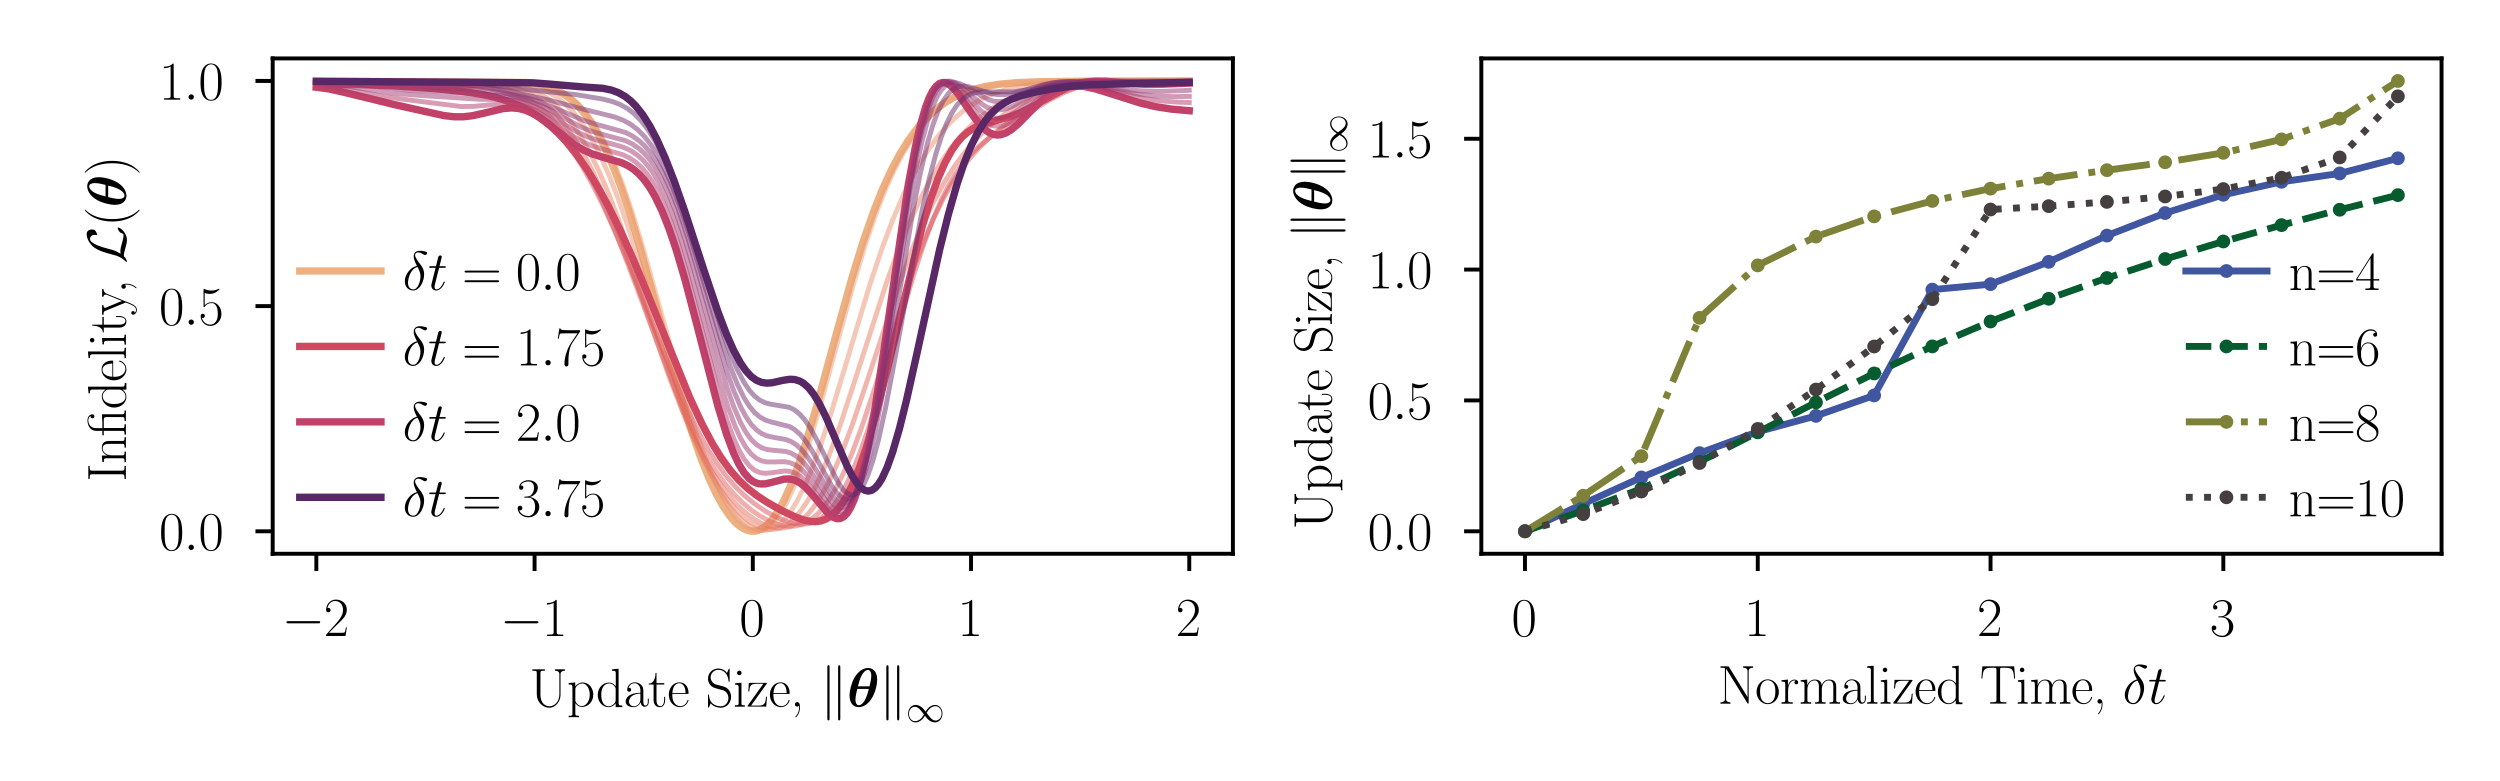 <?xml version="1.0" encoding="utf-8" standalone="no"?>
<!DOCTYPE svg PUBLIC "-//W3C//DTD SVG 1.1//EN"
  "http://www.w3.org/Graphics/SVG/1.1/DTD/svg11.dtd">
<svg xmlns:xlink="http://www.w3.org/1999/xlink" width="508.095pt" height="158.78pt" viewBox="0 0 508.095 158.78" xmlns="http://www.w3.org/2000/svg" version="1.1">
 <defs>
  <style type="text/css">*{stroke-linejoin: round; stroke-linecap: butt}</style>
 </defs>
 <g id="figure_1">
  <g id="patch_1">
   <path d="M 0 158.78 
L 508.095 158.78 
L 508.095 0 
L 0 0 
z
" style="fill: #ffffff"/>
  </g>
  <g id="axes_1">
   <g id="patch_2">
    <path d="M 55.421 112.551 
L 250.573 112.551 
L 250.573 11.88 
L 55.421 11.88 
z
" style="fill: #ffffff"/>
   </g>
   <g id="matplotlib.axis_1">
    <g id="xtick_1">
     <g id="line2d_1">
      <defs>
       <path id="m4cb6e8aeff" d="M 0 0 
L 0 3.5 
" style="stroke: #000000; stroke-width: 0.8"/>
      </defs>
      <g>
       <use xlink:href="#m4cb6e8aeff" x="64.292" y="112.551" style="stroke: #000000; stroke-width: 0.8"/>
      </g>
     </g>
     <g id="text_1">
      <!-- $\mathdefault{−2}$ -->
      <g transform="translate(57.29 129.262) scale(0.11 -0.11)">
       <defs>
        <path id="CMSY10-0" d="M 4218 1472 
C 4326 1472 4442 1472 4442 1600 
C 4442 1728 4326 1728 4218 1728 
L 755 1728 
C 646 1728 531 1728 531 1600 
C 531 1472 646 1472 755 1472 
L 4218 1472 
z
" transform="scale(0.016)"/>
        <path id="CMR17-32" d="M 2669 989 
L 2554 989 
C 2490 536 2438 459 2413 420 
C 2381 369 1920 369 1830 369 
L 602 369 
C 832 619 1280 1072 1824 1597 
C 2214 1967 2669 2402 2669 3035 
C 2669 3790 2067 4224 1395 4224 
C 691 4224 262 3604 262 3030 
C 262 2780 448 2748 525 2748 
C 589 2748 781 2787 781 3010 
C 781 3207 614 3264 525 3264 
C 486 3264 448 3258 422 3245 
C 544 3790 915 4058 1306 4058 
C 1862 4058 2227 3617 2227 3035 
C 2227 2479 1901 2000 1536 1584 
L 262 146 
L 262 0 
L 2515 0 
L 2669 989 
z
" transform="scale(0.016)"/>
       </defs>
       <use xlink:href="#CMSY10-0" transform="scale(0.996)"/>
       <use xlink:href="#CMR17-32" transform="translate(77.487 0) scale(0.996)"/>
      </g>
     </g>
    </g>
    <g id="xtick_2">
     <g id="line2d_2">
      <g>
       <use xlink:href="#m4cb6e8aeff" x="108.645" y="112.551" style="stroke: #000000; stroke-width: 0.8"/>
      </g>
     </g>
     <g id="text_2">
      <!-- $\mathdefault{−1}$ -->
      <g transform="translate(101.643 129.262) scale(0.11 -0.11)">
       <defs>
        <path id="CMR17-31" d="M 1702 4058 
C 1702 4192 1696 4192 1606 4192 
C 1357 3916 979 3827 621 3827 
C 602 3827 570 3827 563 3808 
C 557 3795 557 3782 557 3648 
C 755 3648 1088 3686 1344 3839 
L 1344 461 
C 1344 236 1331 160 781 160 
L 589 160 
L 589 0 
C 896 0 1216 0 1523 0 
C 1830 0 2150 0 2458 0 
L 2458 160 
L 2266 160 
C 1715 160 1702 230 1702 458 
L 1702 4058 
z
" transform="scale(0.016)"/>
       </defs>
       <use xlink:href="#CMSY10-0" transform="scale(0.996)"/>
       <use xlink:href="#CMR17-31" transform="translate(77.487 0) scale(0.996)"/>
      </g>
     </g>
    </g>
    <g id="xtick_3">
     <g id="line2d_3">
      <g>
       <use xlink:href="#m4cb6e8aeff" x="152.997" y="112.551" style="stroke: #000000; stroke-width: 0.8"/>
      </g>
     </g>
     <g id="text_3">
      <!-- $\mathdefault{0}$ -->
      <g transform="translate(150.258 129.262) scale(0.11 -0.11)">
       <defs>
        <path id="CMR17-30" d="M 2688 2025 
C 2688 2416 2682 3080 2413 3591 
C 2176 4039 1798 4198 1466 4198 
C 1158 4198 768 4058 525 3597 
C 269 3118 243 2524 243 2025 
C 243 1661 250 1106 448 619 
C 723 -39 1216 -128 1466 -128 
C 1760 -128 2208 -7 2470 600 
C 2662 1042 2688 1559 2688 2025 
z
M 1466 -26 
C 1056 -26 813 325 723 812 
C 653 1188 653 1738 653 2096 
C 653 2588 653 2997 736 3387 
C 858 3929 1216 4096 1466 4096 
C 1728 4096 2067 3923 2189 3400 
C 2272 3036 2278 2607 2278 2096 
C 2278 1680 2278 1169 2202 792 
C 2067 95 1690 -26 1466 -26 
z
" transform="scale(0.016)"/>
       </defs>
       <use xlink:href="#CMR17-30" transform="scale(0.996)"/>
      </g>
     </g>
    </g>
    <g id="xtick_4">
     <g id="line2d_4">
      <g>
       <use xlink:href="#m4cb6e8aeff" x="197.35" y="112.551" style="stroke: #000000; stroke-width: 0.8"/>
      </g>
     </g>
     <g id="text_4">
      <!-- $\mathdefault{1}$ -->
      <g transform="translate(194.61 129.262) scale(0.11 -0.11)">
       <use xlink:href="#CMR17-31" transform="scale(0.996)"/>
      </g>
     </g>
    </g>
    <g id="xtick_5">
     <g id="line2d_5">
      <g>
       <use xlink:href="#m4cb6e8aeff" x="241.703" y="112.551" style="stroke: #000000; stroke-width: 0.8"/>
      </g>
     </g>
     <g id="text_5">
      <!-- $\mathdefault{2}$ -->
      <g transform="translate(238.963 129.262) scale(0.11 -0.11)">
       <use xlink:href="#CMR17-32" transform="scale(0.996)"/>
      </g>
     </g>
    </g>
    <g id="text_6">
     <!-- Update Size, $\norm{\bm{\theta}}_{\infty}$ -->
     <g transform="translate(107.628 143.612) scale(0.11 -0.11)">
      <defs>
       <path id="CMR17-55" d="M 3456 1433 
C 3456 579 2899 38 2291 38 
C 1965 38 1670 210 1491 477 
C 1286 783 1261 1178 1261 1401 
L 1261 3874 
C 1261 4160 1331 4160 1773 4160 
L 1773 4320 
C 1587 4320 1248 4320 1050 4320 
C 851 4320 512 4320 326 4320 
L 326 4160 
C 768 4160 838 4160 838 3874 
L 838 1433 
C 838 516 1536 -128 2278 -128 
C 3110 -128 3590 719 3590 1344 
L 3590 3766 
C 3590 4122 3917 4160 4102 4160 
L 4102 4326 
C 3955 4320 3686 4320 3526 4320 
C 3366 4320 3091 4320 2944 4326 
L 2944 4160 
C 3456 4160 3456 3861 3456 3702 
L 3456 1433 
z
" transform="scale(0.016)"/>
       <path id="CMR17-70" d="M 1408 -1063 
C 998 -1063 973 -1037 973 -789 
L 973 402 
C 1158 134 1427 -38 1766 -38 
C 2406 -38 3053 523 3053 1388 
C 3053 2191 2496 2802 1837 2802 
C 1453 2802 1139 2592 960 2338 
L 960 2802 
L 198 2732 
L 198 2567 
C 576 2567 634 2528 634 2223 
L 634 -789 
C 634 -1031 608 -1063 198 -1063 
L 198 -1228 
C 352 -1216 634 -1216 800 -1216 
C 966 -1216 1254 -1216 1408 -1228 
L 1408 -1063 
z
M 973 2012 
C 973 2102 973 2235 1222 2471 
C 1254 2497 1472 2688 1792 2688 
C 2259 2688 2643 2108 2643 1382 
C 2643 656 2234 64 1728 64 
C 1498 64 1248 172 1056 472 
C 973 612 973 650 973 752 
L 973 2012 
z
" transform="scale(0.016)"/>
       <path id="CMR17-64" d="M 1869 4326 
L 1869 4160 
C 2246 4160 2304 4122 2304 3820 
L 2304 2345 
C 2278 2377 2016 2790 1498 2790 
C 845 2790 211 2208 211 1364 
C 211 525 806 -64 1434 -64 
C 1978 -64 2259 337 2291 380 
L 2291 -63 
L 3066 -63 
L 3066 128 
C 2688 128 2630 166 2630 473 
L 2630 4396 
L 1869 4326 
z
M 2291 755 
C 2291 563 2176 390 2029 262 
C 1811 70 1594 38 1472 38 
C 1286 38 621 134 621 1356 
C 621 2612 1363 2688 1530 2688 
C 1824 2688 2061 2522 2208 2291 
C 2291 2157 2291 2138 2291 2023 
L 2291 755 
z
" transform="scale(0.016)"/>
       <path id="CMR17-61" d="M 2304 1653 
C 2304 2072 2304 2294 2035 2543 
C 1798 2752 1523 2816 1306 2816 
C 800 2816 435 2407 435 1971 
C 435 1728 627 1728 666 1728 
C 749 1728 896 1778 896 1954 
C 896 2112 774 2181 666 2181 
C 640 2181 608 2174 589 2168 
C 723 2592 1069 2714 1293 2714 
C 1613 2714 1965 2429 1965 1885 
L 1965 1600 
C 1587 1600 1133 1549 774 1357 
C 371 1133 256 813 256 570 
C 256 77 832 -64 1171 -64 
C 1523 -64 1850 139 1990 511 
C 2003 233 2182 -18 2464 -18 
C 2598 -18 2938 70 2938 567 
L 2938 920 
L 2822 920 
L 2822 562 
C 2822 178 2650 128 2566 128 
C 2304 128 2304 458 2304 738 
L 2304 1653 
z
M 1965 870 
C 1965 317 1568 38 1216 38 
C 896 38 646 275 646 570 
C 646 761 730 1100 1101 1305 
C 1408 1478 1760 1504 1965 1504 
L 1965 870 
z
" transform="scale(0.016)"/>
       <path id="CMR17-74" d="M 966 2560 
L 1862 2560 
L 1862 2725 
L 966 2725 
L 966 3904 
L 851 3904 
C 838 3245 614 2668 70 2668 
L 70 2560 
L 627 2560 
L 627 771 
C 627 650 627 -64 1370 -64 
C 1747 -64 1965 306 1965 777 
L 1965 1140 
L 1850 1140 
L 1850 783 
C 1850 344 1677 51 1408 51 
C 1222 51 966 178 966 758 
L 966 2560 
z
" transform="scale(0.016)"/>
       <path id="CMR17-65" d="M 2438 1472 
C 2464 1498 2464 1511 2464 1576 
C 2464 2238 2118 2816 1389 2816 
C 710 2816 173 2169 173 1383 
C 173 551 781 -64 1459 -64 
C 2176 -64 2458 607 2458 740 
C 2458 784 2419 784 2406 784 
C 2362 784 2355 771 2330 696 
C 2189 265 1837 51 1504 51 
C 1229 51 954 203 781 480 
C 582 803 582 1176 582 1472 
L 2438 1472 
z
M 589 1568 
C 634 2505 1126 2714 1382 2714 
C 1818 2714 2112 2297 2118 1568 
L 589 1568 
z
" transform="scale(0.016)"/>
       <path id="CMR17-53" d="M 2803 4290 
C 2803 4404 2797 4411 2758 4411 
C 2720 4411 2707 4385 2682 4328 
L 2490 3907 
C 2246 4257 1875 4416 1472 4416 
C 819 4416 294 3901 294 3253 
C 294 3056 339 2776 557 2510 
C 794 2218 1018 2167 1530 2033 
C 1722 1982 2042 1899 2106 1874 
C 2470 1722 2662 1341 2662 985 
C 2662 527 2336 38 1779 38 
C 1094 38 454 419 410 1311 
C 403 1413 397 1419 352 1419 
C 301 1419 294 1413 294 1285 
L 294 -1 
C 294 -115 301 -122 339 -122 
C 384 -122 397 -90 486 108 
C 493 127 493 140 614 381 
C 934 -39 1472 -128 1779 -128 
C 2477 -128 2970 451 2970 1124 
C 2970 1454 2848 1708 2778 1823 
C 2509 2230 2221 2306 1914 2382 
C 1869 2402 1856 2402 1498 2490 
C 1152 2579 1005 2624 845 2796 
C 666 2992 602 3196 602 3399 
C 602 3812 934 4263 1478 4263 
C 2157 4263 2579 3786 2675 2993 
C 2694 2878 2701 2872 2746 2872 
C 2803 2872 2803 2891 2803 2999 
L 2803 4290 
z
" transform="scale(0.016)"/>
       <path id="CMR17-69" d="M 992 3909 
C 992 4049 877 4170 730 4170 
C 589 4170 467 4056 467 3909 
C 467 3769 582 3648 730 3648 
C 870 3648 992 3763 992 3909 
z
M 243 2706 
L 243 2541 
C 602 2541 653 2502 653 2197 
L 653 427 
C 653 184 627 153 218 153 
L 218 -13 
C 371 0 646 0 806 0 
C 960 0 1222 0 1370 -13 
L 1370 153 
C 992 153 979 191 979 420 
L 979 2776 
L 243 2706 
z
" transform="scale(0.016)"/>
       <path id="CMR17-7a" d="M 2310 2605 
C 2362 2670 2362 2682 2362 2695 
C 2362 2752 2336 2752 2221 2752 
L 275 2752 
L 211 1760 
L 326 1760 
C 371 2381 442 2650 1178 2650 
L 1958 2650 
L 128 96 
C 128 0 134 0 269 0 
L 2291 0 
L 2381 1152 
L 2266 1152 
C 2214 442 2131 115 1350 115 
L 531 115 
L 2310 2605 
z
" transform="scale(0.016)"/>
       <path id="CMR17-2c" d="M 1011 102 
C 1024 45 1024 25 1024 -77 
C 1024 -463 896 -817 627 -1139 
C 595 -1170 595 -1183 595 -1197 
C 595 -1222 621 -1248 646 -1248 
C 685 -1248 1126 -799 1126 -87 
C 1126 124 1101 522 800 522 
C 659 522 538 427 538 261 
C 538 96 659 0 800 0 
C 877 0 960 32 1011 102 
z
" transform="scale(0.016)"/>
       <path id="CMSY10-6b" d="M 1103 4582 
C 1103 4685 1103 4800 975 4800 
C 847 4800 847 4659 847 4563 
L 847 -1363 
C 847 -1466 847 -1600 975 -1600 
C 1103 -1600 1103 -1485 1103 -1382 
L 1103 4582 
z
M 2351 4563 
C 2351 4666 2351 4800 2223 4800 
C 2095 4800 2095 4685 2095 4582 
L 2095 -1382 
C 2095 -1485 2095 -1600 2223 -1600 
C 2351 -1600 2351 -1459 2351 -1363 
L 2351 4563 
z
" transform="scale(0.016)"/>
       <path id="CMMIB10-12" d="M 3501 3123 
C 3501 4250 2835 4480 2445 4480 
C 1939 4480 1299 4148 819 3277 
C 493 2675 294 1805 294 1287 
C 294 359 781 -64 1357 -64 
C 1786 -64 2349 186 2790 839 
C 3328 1626 3501 2644 3501 3123 
z
M 1267 2353 
C 1357 2727 1523 3312 1715 3647 
C 1862 3910 2125 4251 2432 4251 
C 2701 4251 2816 3969 2816 3589 
C 2816 3183 2675 2623 2605 2353 
L 1267 2353 
z
M 2528 2048 
C 2131 338 1594 165 1370 165 
C 1280 165 1146 190 1056 389 
C 979 560 979 809 979 816 
C 979 1180 1120 1773 1190 2048 
L 2528 2048 
z
" transform="scale(0.016)"/>
       <path id="CMSY10-31" d="M 3251 1730 
C 2906 2166 2829 2262 2630 2422 
C 2272 2710 1914 2825 1587 2825 
C 838 2825 352 2122 352 1374 
C 352 639 826 -70 1562 -70 
C 2298 -70 2829 511 3142 1022 
C 3488 588 3565 492 3763 332 
C 4122 45 4480 -70 4806 -70 
C 5555 -70 6042 633 6042 1380 
C 6042 2115 5568 2825 4832 2825 
C 4096 2825 3565 2242 3251 1730 
z
M 3418 1514 
C 3680 1975 4154 2620 4877 2620 
C 5555 2620 5901 1955 5901 1380 
C 5901 753 5472 236 4909 236 
C 4538 236 4250 505 4115 638 
C 3955 811 3808 1009 3418 1514 
z
M 2976 1240 
C 2714 780 2240 134 1517 134 
C 838 134 493 799 493 1374 
C 493 2000 922 2518 1485 2518 
C 1856 2518 2144 2249 2278 2115 
C 2438 1943 2586 1744 2976 1240 
z
" transform="scale(0.016)"/>
      </defs>
      <use xlink:href="#CMR17-55" transform="scale(0.996)"/>
      <use xlink:href="#CMR17-70" transform="translate(69.072 0) scale(0.996)"/>
      <use xlink:href="#CMR17-64" transform="translate(122.57 0) scale(0.996)"/>
      <use xlink:href="#CMR17-61" transform="translate(173.466 0) scale(0.996)"/>
      <use xlink:href="#CMR17-74" transform="translate(219.156 0) scale(0.996)"/>
      <use xlink:href="#CMR17-65" transform="translate(254.437 0) scale(0.996)"/>
      <use xlink:href="#CMR17-53" transform="translate(324.998 0) scale(0.996)"/>
      <use xlink:href="#CMR17-69" transform="translate(375.894 0) scale(0.996)"/>
      <use xlink:href="#CMR17-7a" transform="translate(400.765 0) scale(0.996)"/>
      <use xlink:href="#CMR17-65" transform="translate(441.251 0) scale(0.996)"/>
      <use xlink:href="#CMR17-2c" transform="translate(481.736 0) scale(0.996)"/>
      <use xlink:href="#CMSY10-6b" transform="translate(536.683 0) scale(0.996)"/>
      <use xlink:href="#CMMIB10-12" transform="translate(586.497 0) scale(0.996)"/>
      <use xlink:href="#CMSY10-6b" transform="translate(645.65 0) scale(0.996)"/>
      <use xlink:href="#CMSY10-31" transform="translate(695.463 -28.394) scale(0.697)"/>
     </g>
    </g>
   </g>
   <g id="matplotlib.axis_2">
    <g id="ytick_1">
     <g id="line2d_6">
      <defs>
       <path id="m76bb531398" d="M 0 0 
L -3.5 0 
" style="stroke: #000000; stroke-width: 0.8"/>
      </defs>
      <g>
       <use xlink:href="#m76bb531398" x="55.421" y="107.976" style="stroke: #000000; stroke-width: 0.8"/>
      </g>
     </g>
     <g id="text_7">
      <!-- $\mathdefault{0.0}$ -->
      <g transform="translate(32.318 111.781) scale(0.11 -0.11)">
       <defs>
        <path id="CMMI12-3a" d="M 1178 307 
C 1178 492 1024 619 870 619 
C 685 619 557 466 557 313 
C 557 128 710 0 864 0 
C 1050 0 1178 153 1178 307 
z
" transform="scale(0.016)"/>
       </defs>
       <use xlink:href="#CMR17-30" transform="scale(0.996)"/>
       <use xlink:href="#CMMI12-3a" transform="translate(45.69 0) scale(0.996)"/>
       <use xlink:href="#CMR17-30" transform="translate(72.788 0) scale(0.996)"/>
      </g>
     </g>
    </g>
    <g id="ytick_2">
     <g id="line2d_7">
      <g>
       <use xlink:href="#m76bb531398" x="55.421" y="62.213" style="stroke: #000000; stroke-width: 0.8"/>
      </g>
     </g>
     <g id="text_8">
      <!-- $\mathdefault{0.5}$ -->
      <g transform="translate(32.318 66.018) scale(0.11 -0.11)">
       <defs>
        <path id="CMR17-35" d="M 730 3692 
C 794 3666 1056 3584 1325 3584 
C 1920 3584 2246 3911 2432 4100 
C 2432 4157 2432 4192 2394 4192 
C 2387 4192 2374 4192 2323 4163 
C 2099 4058 1837 3973 1517 3973 
C 1325 3973 1037 3999 723 4139 
C 653 4171 640 4171 634 4171 
C 602 4171 595 4164 595 4037 
L 595 2203 
C 595 2089 595 2057 659 2057 
C 691 2057 704 2070 736 2114 
C 941 2401 1222 2522 1542 2522 
C 1766 2522 2246 2382 2246 1289 
C 2246 1085 2246 715 2054 421 
C 1894 159 1645 25 1370 25 
C 947 25 518 320 403 814 
C 429 807 480 795 506 795 
C 589 795 749 840 749 1038 
C 749 1210 627 1280 506 1280 
C 358 1280 262 1190 262 1011 
C 262 454 704 -128 1382 -128 
C 2042 -128 2669 440 2669 1264 
C 2669 2030 2170 2624 1549 2624 
C 1222 2624 947 2503 730 2274 
L 730 3692 
z
" transform="scale(0.016)"/>
       </defs>
       <use xlink:href="#CMR17-30" transform="scale(0.996)"/>
       <use xlink:href="#CMMI12-3a" transform="translate(45.69 0) scale(0.996)"/>
       <use xlink:href="#CMR17-35" transform="translate(72.788 0) scale(0.996)"/>
      </g>
     </g>
    </g>
    <g id="ytick_3">
     <g id="line2d_8">
      <g>
       <use xlink:href="#m76bb531398" x="55.421" y="16.449" style="stroke: #000000; stroke-width: 0.8"/>
      </g>
     </g>
     <g id="text_9">
      <!-- $\mathdefault{1.0}$ -->
      <g transform="translate(32.318 20.255) scale(0.11 -0.11)">
       <use xlink:href="#CMR17-31" transform="scale(0.996)"/>
       <use xlink:href="#CMMI12-3a" transform="translate(45.69 0) scale(0.996)"/>
       <use xlink:href="#CMR17-30" transform="translate(72.788 0) scale(0.996)"/>
      </g>
     </g>
    </g>
    <g id="text_10">
     <!-- Infidelity, $\mathcal{L}(\bm{\theta})$ -->
     <g transform="translate(25.579 97.863) rotate(-90) scale(0.11 -0.11)">
      <defs>
       <path id="CMR17-49" d="M 1261 3905 
C 1261 4192 1338 4192 1798 4192 
L 1798 4352 
C 1594 4352 1267 4352 1050 4352 
C 832 4352 506 4352 301 4352 
L 301 4192 
C 762 4192 838 4192 838 3905 
L 838 447 
C 838 160 762 160 301 160 
L 301 0 
C 506 0 832 0 1050 0 
C 1267 0 1594 0 1798 0 
L 1798 160 
C 1338 160 1261 160 1261 447 
L 1261 3905 
z
" transform="scale(0.016)"/>
       <path id="CMR17-6e" d="M 2656 1933 
C 2656 2259 2592 2790 1837 2790 
C 1331 2790 1069 2400 973 2144 
L 966 2144 
L 966 2790 
L 211 2720 
L 211 2554 
C 589 2554 646 2515 646 2208 
L 646 428 
C 646 184 621 153 211 153 
L 211 -13 
C 365 0 646 0 813 0 
C 979 0 1267 0 1421 -13 
L 1421 153 
C 1011 153 986 178 986 428 
L 986 1658 
C 986 2247 1344 2688 1792 2688 
C 2266 2688 2317 2266 2317 1958 
L 2317 428 
C 2317 184 2291 153 1882 153 
L 1882 -13 
C 2035 0 2317 0 2483 0 
C 2650 0 2938 0 3091 -13 
L 3091 153 
C 2682 153 2656 178 2656 428 
L 2656 1933 
z
" transform="scale(0.016)"/>
       <path id="CMR17-c" d="M 2554 2764 
C 2400 2764 1926 2764 1805 2739 
C 1766 2725 1754 2725 1677 2725 
L 947 2725 
L 947 3469 
C 947 4073 1434 4352 1818 4352 
C 1939 4352 2214 4320 2355 4101 
C 2291 4101 2086 4101 2086 3878 
C 2086 3725 2189 3648 2317 3648 
C 2432 3648 2547 3712 2547 3885 
C 2547 4205 2240 4454 1843 4454 
C 1338 4454 634 4168 634 3469 
L 634 2725 
L 122 2725 
L 122 2560 
L 634 2560 
L 634 427 
C 634 184 608 153 198 153 
L 198 -13 
C 352 0 634 0 794 0 
C 960 0 1242 0 1395 -13 
L 1395 153 
C 986 153 960 178 960 427 
L 960 2560 
L 1901 2560 
C 2176 2560 2227 2502 2227 2222 
L 2227 427 
C 2227 184 2202 153 1792 153 
L 1792 -13 
C 1946 0 2227 0 2387 0 
C 2554 0 2835 0 2989 -13 
L 2989 153 
C 2579 153 2554 178 2554 427 
L 2554 2764 
z
" transform="scale(0.016)"/>
       <path id="CMR17-6c" d="M 979 4396 
L 218 4326 
L 218 4160 
C 595 4160 653 4122 653 3817 
L 653 426 
C 653 184 627 153 218 153 
L 218 -13 
C 371 0 653 0 813 0 
C 979 0 1261 0 1414 -13 
L 1414 153 
C 1005 153 979 178 979 426 
L 979 4396 
z
" transform="scale(0.016)"/>
       <path id="CMR17-79" d="M 2496 2197 
C 2656 2586 2944 2586 3034 2586 
L 3034 2752 
C 2912 2752 2752 2752 2630 2752 
C 2496 2752 2285 2752 2157 2758 
L 2157 2592 
C 2400 2573 2406 2394 2406 2343 
C 2406 2280 2394 2248 2362 2171 
L 1664 449 
L 902 2306 
C 870 2382 870 2426 870 2433 
C 870 2573 1018 2586 1171 2586 
L 1171 2758 
C 1018 2752 742 2752 582 2752 
C 410 2752 205 2752 64 2758 
L 64 2586 
C 410 2586 448 2554 531 2350 
L 1485 15 
C 1197 -738 1030 -1178 627 -1178 
C 557 -1178 397 -1159 282 -1044 
C 429 -1031 493 -942 493 -833 
C 493 -725 416 -629 288 -629 
C 147 -629 77 -725 77 -840 
C 77 -1095 339 -1280 627 -1280 
C 998 -1280 1229 -922 1357 -604 
L 2496 2197 
z
" transform="scale(0.016)"/>
       <path id="CMSY10-4c" d="M 1152 610 
C 1498 1151 1606 1562 1690 1903 
C 1914 2790 2157 3562 2554 4005 
C 2630 4090 2682 4147 2886 4147 
C 3328 4147 3341 3704 3341 3613 
C 3341 3498 3309 3407 3309 3375 
C 3309 3330 3347 3330 3354 3330 
C 3456 3330 3629 3401 3789 3517 
C 3904 3607 3962 3671 3962 3934 
C 3962 4281 3782 4544 3424 4544 
C 3219 4544 2656 4493 2029 3856 
C 1517 3329 1216 2172 1094 1690 
C 979 1248 928 1048 736 662 
C 691 586 525 303 435 219 
C 262 59 198 -57 198 -89 
C 198 -102 211 -128 256 -128 
C 282 -128 416 -102 582 5 
C 691 68 704 80 851 231 
C 1171 231 1395 173 1798 58 
C 2125 -32 2451 -128 2778 -128 
C 3296 -128 3821 264 4026 546 
C 4154 719 4192 880 4192 899 
C 4192 944 4154 944 4147 944 
C 4045 944 3891 874 3782 796 
C 3610 687 3597 649 3558 539 
C 3526 436 3488 385 3462 346 
C 3411 269 3405 269 3309 269 
C 3002 269 2682 366 2259 481 
C 2080 532 1728 636 1408 636 
C 1325 636 1235 629 1152 610 
z
" transform="scale(0.016)"/>
       <path id="CMR17-28" d="M 1958 -1561 
C 1958 -1555 1958 -1542 1939 -1523 
C 1645 -1224 858 -407 858 1581 
C 858 3569 1632 4379 1946 4697 
C 1946 4704 1958 4717 1958 4736 
C 1958 4755 1939 4768 1914 4768 
C 1843 4768 1299 4296 986 3594 
C 666 2887 576 2199 576 1588 
C 576 1128 621 351 1005 -471 
C 1312 -1135 1837 -1600 1914 -1600 
C 1946 -1600 1958 -1587 1958 -1561 
z
" transform="scale(0.016)"/>
       <path id="CMR17-29" d="M 1683 1581 
C 1683 2040 1638 2817 1254 3639 
C 947 4303 422 4768 346 4768 
C 326 4768 301 4761 301 4729 
C 301 4717 307 4710 314 4697 
C 621 4378 1402 3568 1402 1584 
C 1402 -407 627 -1217 314 -1537 
C 307 -1549 301 -1556 301 -1568 
C 301 -1600 326 -1600 346 -1600 
C 416 -1600 960 -1128 1274 -426 
C 1594 281 1683 969 1683 1581 
z
" transform="scale(0.016)"/>
      </defs>
      <use xlink:href="#CMR17-49" transform="scale(0.996)"/>
      <use xlink:href="#CMR17-6e" transform="translate(32.638 0) scale(0.996)"/>
      <use xlink:href="#CMR17-c" transform="translate(83.534 0) scale(0.996)"/>
      <use xlink:href="#CMR17-64" transform="translate(133.276 0) scale(0.996)"/>
      <use xlink:href="#CMR17-65" transform="translate(184.171 0) scale(0.996)"/>
      <use xlink:href="#CMR17-6c" transform="translate(224.657 0) scale(0.996)"/>
      <use xlink:href="#CMR17-69" transform="translate(249.528 0) scale(0.996)"/>
      <use xlink:href="#CMR17-74" transform="translate(274.399 0) scale(0.996)"/>
      <use xlink:href="#CMR17-79" transform="translate(307.077 0) scale(0.996)"/>
      <use xlink:href="#CMR17-2c" transform="translate(347.563 0) scale(0.996)"/>
      <use xlink:href="#CMSY10-4c" transform="translate(402.51 0) scale(0.996)"/>
      <use xlink:href="#CMR17-28" transform="translate(471.225 0) scale(0.996)"/>
      <use xlink:href="#CMMIB10-12" transform="translate(506.506 0) scale(0.996)"/>
      <use xlink:href="#CMR17-29" transform="translate(565.659 0) scale(0.996)"/>
     </g>
    </g>
   </g>
   <g id="line2d_9">
    <path d="M 64.292 16.486 
L 106.871 16.766 
L 109.354 17.123 
L 111.128 17.567 
L 112.902 18.238 
L 114.322 18.987 
L 115.741 19.966 
L 117.16 21.22 
L 118.58 22.79 
L 119.999 24.717 
L 121.418 27.038 
L 122.837 29.78 
L 124.257 32.959 
L 126.031 37.55 
L 127.805 42.793 
L 129.934 49.828 
L 132.772 60.087 
L 138.45 80.841 
L 140.579 87.749 
L 142.353 92.866 
L 144.127 97.313 
L 145.546 100.352 
L 146.965 102.909 
L 148.385 104.968 
L 149.449 106.175 
L 150.514 107.082 
L 151.578 107.68 
L 152.642 107.957 
L 153.352 107.957 
L 154.062 107.805 
L 155.126 107.285 
L 156.191 106.406 
L 157.255 105.163 
L 158.32 103.553 
L 159.384 101.582 
L 160.803 98.409 
L 162.223 94.66 
L 163.997 89.27 
L 166.126 82.008 
L 170.029 67.645 
L 173.222 56.232 
L 175.351 49.326 
L 177.48 43.184 
L 179.254 38.699 
L 181.028 34.789 
L 182.802 31.426 
L 184.576 28.565 
L 186.35 26.153 
L 188.125 24.139 
L 189.899 22.473 
L 191.673 21.109 
L 193.447 20.006 
L 195.576 18.975 
L 197.705 18.21 
L 200.188 17.582 
L 203.027 17.123 
L 206.575 16.803 
L 211.543 16.606 
L 221.478 16.489 
L 241.703 16.456 
L 241.703 16.456 
" clip-path="url(#pb0d3bfe530)" style="fill: none; stroke: #edb081; stroke-width: 1.5; stroke-linecap: square"/>
   </g>
   <g id="line2d_10">
    <path d="M 64.292 16.484 
L 107.225 16.749 
L 109.709 17.093 
L 111.838 17.635 
L 113.612 18.34 
L 115.031 19.121 
L 116.451 20.14 
L 117.87 21.437 
L 119.289 23.054 
L 120.709 25.029 
L 122.128 27.396 
L 123.547 30.178 
L 124.966 33.388 
L 126.741 37.998 
L 128.515 43.229 
L 130.644 50.203 
L 133.837 61.6 
L 138.804 79.403 
L 141.288 87.361 
L 143.062 92.402 
L 144.836 96.823 
L 146.256 99.877 
L 147.675 102.481 
L 149.094 104.612 
L 150.159 105.885 
L 151.223 106.865 
L 152.288 107.538 
L 153.352 107.888 
L 154.062 107.934 
L 154.771 107.826 
L 155.481 107.558 
L 156.545 106.85 
L 157.61 105.767 
L 158.674 104.304 
L 159.739 102.464 
L 161.158 99.442 
L 162.577 95.809 
L 164.352 90.517 
L 166.48 83.307 
L 169.674 71.532 
L 173.577 57.297 
L 176.061 49.145 
L 178.19 42.987 
L 179.964 38.492 
L 181.738 34.575 
L 183.512 31.205 
L 185.286 28.338 
L 187.06 25.925 
L 188.834 23.913 
L 190.608 22.254 
L 192.382 20.902 
L 194.157 19.816 
L 195.931 18.958 
L 198.06 18.18 
L 200.543 17.548 
L 203.382 17.092 
L 206.93 16.781 
L 211.898 16.594 
L 222.187 16.483 
L 241.703 16.457 
L 241.703 16.457 
" clip-path="url(#pb0d3bfe530)" style="fill: none; stroke: #eca077; stroke-opacity: 0.5; stroke-linecap: square"/>
   </g>
   <g id="line2d_11">
    <path d="M 64.292 16.544 
L 90.904 16.819 
L 103.677 16.797 
L 106.161 17.048 
L 108.29 17.484 
L 110.064 18.069 
L 111.838 18.914 
L 113.257 19.817 
L 114.677 20.956 
L 116.096 22.361 
L 117.515 24.061 
L 118.934 26.081 
L 120.354 28.442 
L 122.128 31.895 
L 123.902 35.911 
L 125.676 40.472 
L 127.805 46.594 
L 130.289 54.439 
L 139.159 83.266 
L 141.288 89.11 
L 143.062 93.422 
L 144.836 97.193 
L 146.61 100.411 
L 148.03 102.585 
L 149.449 104.402 
L 150.868 105.852 
L 152.288 106.922 
L 153.352 107.461 
L 154.417 107.761 
L 155.481 107.808 
L 156.545 107.587 
L 157.61 107.086 
L 158.674 106.291 
L 159.739 105.194 
L 160.803 103.789 
L 161.868 102.076 
L 163.287 99.322 
L 164.706 96.061 
L 166.48 91.345 
L 168.609 84.929 
L 171.448 75.57 
L 176.77 57.904 
L 179.254 50.495 
L 181.383 44.82 
L 183.512 39.82 
L 185.286 36.168 
L 187.06 32.961 
L 188.834 30.166 
L 190.608 27.748 
L 192.382 25.671 
L 194.157 23.901 
L 195.931 22.407 
L 197.705 21.16 
L 199.834 19.95 
L 201.963 19.01 
L 204.092 18.297 
L 206.575 17.697 
L 209.414 17.244 
L 212.962 16.911 
L 217.93 16.689 
L 227.51 16.529 
L 241.703 16.461 
L 241.703 16.461 
" clip-path="url(#pb0d3bfe530)" style="fill: none; stroke: #ea916e; stroke-opacity: 0.5; stroke-linecap: square"/>
   </g>
   <g id="line2d_12">
    <path d="M 64.292 16.62 
L 78.485 17.037 
L 88.775 17.263 
L 94.452 17.15 
L 101.193 17.003 
L 103.677 17.173 
L 105.806 17.543 
L 107.58 18.07 
L 109.354 18.847 
L 110.774 19.682 
L 112.193 20.731 
L 113.612 22.017 
L 115.031 23.562 
L 116.451 25.383 
L 118.225 28.071 
L 119.999 31.236 
L 121.773 34.884 
L 123.547 39.004 
L 125.676 44.526 
L 128.16 51.635 
L 131.708 62.559 
L 136.321 76.705 
L 138.804 83.633 
L 140.933 88.944 
L 142.707 92.863 
L 144.482 96.302 
L 146.256 99.267 
L 148.03 101.775 
L 149.804 103.844 
L 151.223 105.19 
L 152.642 106.257 
L 154.062 107.033 
L 155.126 107.412 
L 156.191 107.604 
L 157.255 107.594 
L 158.32 107.37 
L 159.384 106.917 
L 160.449 106.22 
L 161.513 105.269 
L 162.577 104.055 
L 163.997 102.022 
L 165.416 99.518 
L 166.835 96.561 
L 168.609 92.284 
L 170.738 86.439 
L 173.577 77.826 
L 180.318 57.001 
L 182.802 50.209 
L 184.931 44.998 
L 187.06 40.385 
L 189.189 36.355 
L 191.318 32.869 
L 193.447 29.875 
L 195.576 27.319 
L 197.705 25.151 
L 199.834 23.327 
L 201.963 21.81 
L 204.092 20.567 
L 206.22 19.567 
L 208.704 18.665 
L 211.188 18.003 
L 214.027 17.478 
L 217.575 17.074 
L 222.187 16.806 
L 229.993 16.627 
L 241.703 16.5 
L 241.703 16.5 
" clip-path="url(#pb0d3bfe530)" style="fill: none; stroke: #e88165; stroke-opacity: 0.5; stroke-linecap: square"/>
   </g>
   <g id="line2d_13">
    <path d="M 64.292 16.669 
L 73.163 17.027 
L 86.646 17.637 
L 91.258 17.551 
L 100.484 17.262 
L 102.613 17.465 
L 104.387 17.815 
L 106.161 18.376 
L 107.935 19.19 
L 109.709 20.296 
L 111.483 21.728 
L 113.257 23.517 
L 115.031 25.69 
L 116.806 28.263 
L 118.58 31.251 
L 120.354 34.654 
L 122.483 39.274 
L 124.612 44.437 
L 127.095 51.041 
L 130.644 61.191 
L 135.966 76.466 
L 138.45 82.947 
L 140.579 87.939 
L 142.707 92.328 
L 144.482 95.507 
L 146.256 98.262 
L 148.03 100.618 
L 149.804 102.606 
L 151.578 104.252 
L 153.352 105.568 
L 154.771 106.379 
L 156.191 106.96 
L 157.61 107.287 
L 158.674 107.346 
L 159.739 107.23 
L 160.803 106.922 
L 161.868 106.407 
L 162.932 105.67 
L 163.997 104.699 
L 165.061 103.485 
L 166.48 101.478 
L 167.9 99.027 
L 169.319 96.148 
L 171.093 91.995 
L 173.222 86.322 
L 176.061 77.95 
L 182.802 57.607 
L 185.286 50.959 
L 187.415 45.866 
L 189.544 41.369 
L 191.673 37.452 
L 193.802 34.068 
L 195.931 31.154 
L 198.06 28.643 
L 200.188 26.477 
L 202.317 24.607 
L 204.446 22.997 
L 206.93 21.416 
L 209.414 20.125 
L 211.898 19.099 
L 214.381 18.311 
L 217.22 17.661 
L 220.413 17.186 
L 223.962 16.891 
L 228.929 16.72 
L 240.283 16.64 
L 241.703 16.632 
L 241.703 16.632 
" clip-path="url(#pb0d3bfe530)" style="fill: none; stroke: #e5715e; stroke-opacity: 0.5; stroke-linecap: square"/>
   </g>
   <g id="line2d_14">
    <path d="M 64.292 16.721 
L 73.163 17.105 
L 83.807 17.585 
L 88.775 17.563 
L 98.355 17.398 
L 100.839 17.65 
L 102.967 18.101 
L 104.742 18.692 
L 106.516 19.516 
L 108.29 20.604 
L 110.064 21.986 
L 111.838 23.683 
L 113.612 25.714 
L 115.386 28.092 
L 117.16 30.824 
L 119.289 34.572 
L 121.418 38.821 
L 123.547 43.54 
L 126.031 49.571 
L 129.224 57.947 
L 137.03 78.787 
L 139.514 84.65 
L 141.643 89.126 
L 143.772 93.032 
L 145.546 95.845 
L 147.32 98.274 
L 149.094 100.353 
L 150.868 102.119 
L 152.642 103.609 
L 154.417 104.845 
L 156.191 105.83 
L 157.965 106.543 
L 159.384 106.885 
L 160.803 106.987 
L 161.868 106.881 
L 162.932 106.599 
L 163.997 106.12 
L 165.061 105.427 
L 166.126 104.504 
L 167.19 103.337 
L 168.609 101.387 
L 170.029 98.978 
L 171.448 96.118 
L 173.222 91.948 
L 174.996 87.199 
L 177.48 79.819 
L 185.996 53.647 
L 188.125 48.129 
L 189.899 44.052 
L 191.673 40.463 
L 193.447 37.339 
L 195.221 34.639 
L 196.995 32.304 
L 199.124 29.898 
L 201.253 27.825 
L 203.737 25.718 
L 206.575 23.618 
L 209.414 21.791 
L 212.252 20.236 
L 214.736 19.113 
L 217.22 18.224 
L 219.704 17.564 
L 222.542 17.061 
L 225.736 16.755 
L 229.639 16.631 
L 236.38 16.695 
L 241.703 16.774 
L 241.703 16.774 
" clip-path="url(#pb0d3bfe530)" style="fill: none; stroke: #e0615c; stroke-opacity: 0.5; stroke-linecap: square"/>
   </g>
   <g id="line2d_15">
    <path d="M 64.292 16.819 
L 96.581 17.607 
L 99.419 18.005 
L 101.548 18.505 
L 103.677 19.234 
L 105.451 20.051 
L 107.225 21.089 
L 108.999 22.371 
L 110.774 23.918 
L 112.548 25.748 
L 114.322 27.873 
L 116.096 30.301 
L 118.225 33.619 
L 120.354 37.376 
L 122.483 41.557 
L 124.966 46.932 
L 127.805 53.634 
L 131.708 63.494 
L 137.385 77.81 
L 139.869 83.492 
L 141.998 87.869 
L 144.127 91.712 
L 145.901 94.484 
L 147.675 96.875 
L 149.449 98.916 
L 151.223 100.65 
L 153.352 102.396 
L 155.481 103.846 
L 157.61 105.035 
L 159.384 105.811 
L 161.158 106.343 
L 162.577 106.537 
L 163.997 106.471 
L 165.061 106.213 
L 166.126 105.749 
L 167.19 105.054 
L 168.255 104.104 
L 169.319 102.881 
L 170.384 101.368 
L 171.803 98.889 
L 173.222 95.878 
L 174.641 92.358 
L 176.415 87.311 
L 178.544 80.49 
L 182.093 68.13 
L 185.641 56.018 
L 187.77 49.517 
L 189.544 44.745 
L 191.318 40.631 
L 192.737 37.819 
L 194.157 35.414 
L 195.576 33.379 
L 196.995 31.666 
L 198.769 29.891 
L 200.543 28.416 
L 203.027 26.658 
L 208.349 23.281 
L 213.317 20.292 
L 216.155 18.843 
L 218.639 17.846 
L 220.768 17.223 
L 222.897 16.81 
L 225.381 16.556 
L 228.574 16.487 
L 234.251 16.666 
L 241.703 16.882 
L 241.703 16.882 
" clip-path="url(#pb0d3bfe530)" style="fill: none; stroke: #d9535d; stroke-opacity: 0.5; stroke-linecap: square"/>
   </g>
   <g id="line2d_16">
    <path d="M 64.292 17.092 
L 73.163 17.171 
L 80.259 17.461 
L 88.42 18.02 
L 94.097 18.593 
L 98 19.194 
L 100.839 19.83 
L 103.322 20.591 
L 105.451 21.445 
L 107.58 22.53 
L 109.709 23.89 
L 111.483 25.264 
L 113.257 26.881 
L 115.031 28.76 
L 117.16 31.38 
L 119.289 34.415 
L 121.418 37.871 
L 123.547 41.744 
L 126.031 46.766 
L 128.869 53.098 
L 132.063 60.809 
L 140.224 80.91 
L 142.707 86.247 
L 144.836 90.244 
L 146.61 93.109 
L 148.385 95.543 
L 150.159 97.569 
L 151.933 99.241 
L 153.707 100.631 
L 155.836 102.039 
L 158.674 103.653 
L 161.513 105.027 
L 163.287 105.671 
L 164.706 105.973 
L 165.771 106.019 
L 166.835 105.867 
L 167.9 105.474 
L 168.964 104.799 
L 170.029 103.803 
L 171.093 102.452 
L 172.158 100.719 
L 173.222 98.589 
L 174.641 95.12 
L 176.061 90.953 
L 177.835 84.858 
L 179.964 76.521 
L 187.415 46.077 
L 189.189 40.282 
L 190.608 36.364 
L 192.028 33.121 
L 193.447 30.541 
L 194.511 29.013 
L 195.576 27.799 
L 196.64 26.859 
L 198.06 25.954 
L 199.479 25.342 
L 201.608 24.728 
L 205.156 23.769 
L 207.285 22.935 
L 209.414 21.859 
L 217.22 17.614 
L 218.994 17.025 
L 220.768 16.657 
L 222.542 16.494 
L 224.671 16.512 
L 228.219 16.81 
L 232.477 17.122 
L 236.025 17.127 
L 241.703 16.891 
L 241.703 16.891 
" clip-path="url(#pb0d3bfe530)" style="fill: none; stroke: #cf4862; stroke-width: 1.5; stroke-linecap: square"/>
   </g>
   <g id="line2d_17">
    <path d="M 64.292 17.73 
L 66.776 18.061 
L 69.614 18.682 
L 79.904 21.199 
L 85.936 22.55 
L 90.194 23.488 
L 92.323 23.734 
L 94.097 23.737 
L 95.871 23.54 
L 98 23.084 
L 102.258 22.066 
L 104.032 21.93 
L 105.451 22.058 
L 106.871 22.432 
L 108.29 23.057 
L 109.709 23.91 
L 111.838 25.504 
L 116.806 29.423 
L 118.58 30.485 
L 120.354 31.281 
L 122.483 31.948 
L 126.386 33.082 
L 127.805 33.775 
L 128.869 34.496 
L 129.934 35.436 
L 130.998 36.635 
L 132.063 38.126 
L 133.127 39.938 
L 134.547 42.884 
L 135.966 46.454 
L 137.385 50.636 
L 139.159 56.634 
L 141.288 64.682 
L 145.901 82.522 
L 147.675 88.302 
L 149.094 92.079 
L 150.159 94.333 
L 151.223 96.066 
L 152.288 97.283 
L 152.997 97.825 
L 153.707 98.171 
L 154.417 98.345 
L 155.481 98.343 
L 156.9 98.022 
L 159.384 97.371 
L 160.449 97.341 
L 161.513 97.578 
L 162.577 98.122 
L 163.642 98.971 
L 165.061 100.499 
L 168.255 104.311 
L 169.319 105.137 
L 170.029 105.408 
L 170.738 105.394 
L 171.448 105.046 
L 172.158 104.323 
L 172.867 103.189 
L 173.577 101.62 
L 174.287 99.597 
L 175.351 95.709 
L 176.415 90.827 
L 177.835 82.937 
L 179.609 71.389 
L 184.576 37.68 
L 185.996 30.057 
L 187.06 25.406 
L 188.125 21.759 
L 188.834 19.9 
L 189.544 18.491 
L 190.253 17.516 
L 190.963 16.948 
L 191.673 16.752 
L 192.382 16.888 
L 193.092 17.308 
L 193.802 17.963 
L 194.866 19.273 
L 196.995 22.434 
L 198.769 24.894 
L 199.834 26.05 
L 200.898 26.876 
L 201.963 27.338 
L 202.672 27.44 
L 203.382 27.383 
L 204.446 27.024 
L 205.511 26.381 
L 206.93 25.193 
L 209.414 22.67 
L 211.543 20.578 
L 212.962 19.419 
L 214.381 18.519 
L 215.801 17.9 
L 217.22 17.552 
L 218.639 17.446 
L 220.413 17.589 
L 222.542 18.046 
L 225.381 18.916 
L 231.768 20.949 
L 234.961 21.692 
L 238.154 22.182 
L 241.703 22.499 
L 241.703 22.499 
" clip-path="url(#pb0d3bfe530)" style="fill: none; stroke: #c14168; stroke-width: 1.5; stroke-linecap: square"/>
   </g>
   <g id="line2d_18">
    <path d="M 64.292 17.251 
L 67.131 17.563 
L 70.679 18.205 
L 78.13 19.654 
L 84.162 20.453 
L 93.742 21.651 
L 96.226 21.624 
L 99.419 21.321 
L 102.613 21.056 
L 104.387 21.123 
L 105.806 21.36 
L 107.225 21.789 
L 108.999 22.598 
L 110.774 23.671 
L 113.612 25.707 
L 116.451 27.7 
L 118.58 28.906 
L 120.354 29.657 
L 122.483 30.299 
L 126.386 31.376 
L 127.805 32.024 
L 129.224 32.967 
L 130.289 33.926 
L 131.353 35.142 
L 132.418 36.649 
L 133.482 38.473 
L 134.901 41.427 
L 136.321 44.993 
L 137.74 49.155 
L 139.514 55.106 
L 141.998 64.435 
L 145.901 79.339 
L 147.675 85.185 
L 149.094 89.073 
L 150.159 91.439 
L 151.223 93.304 
L 152.288 94.668 
L 153.352 95.562 
L 154.417 96.045 
L 155.481 96.199 
L 156.9 96.076 
L 159.384 95.72 
L 160.449 95.795 
L 161.513 96.126 
L 162.577 96.756 
L 163.642 97.688 
L 165.061 99.323 
L 168.609 103.766 
L 169.319 104.342 
L 170.029 104.69 
L 170.738 104.756 
L 171.448 104.492 
L 172.158 103.854 
L 172.867 102.809 
L 173.577 101.328 
L 174.287 99.395 
L 175.351 95.64 
L 176.415 90.888 
L 177.835 83.16 
L 179.609 71.788 
L 184.576 38.299 
L 185.996 30.635 
L 187.06 25.915 
L 188.125 22.169 
L 189.189 19.417 
L 189.899 18.123 
L 190.608 17.238 
L 191.318 16.733 
L 192.028 16.571 
L 192.737 16.711 
L 193.447 17.105 
L 194.511 18.069 
L 195.931 19.79 
L 198.769 23.378 
L 199.834 24.411 
L 200.898 25.155 
L 201.963 25.578 
L 203.027 25.674 
L 204.092 25.464 
L 205.156 24.988 
L 206.575 24.031 
L 208.704 22.204 
L 211.543 19.757 
L 213.317 18.548 
L 214.736 17.842 
L 216.155 17.379 
L 217.575 17.146 
L 219.349 17.126 
L 221.123 17.335 
L 223.607 17.864 
L 232.832 20.07 
L 236.025 20.518 
L 239.574 20.774 
L 241.703 20.836 
L 241.703 20.836 
" clip-path="url(#pb0d3bfe530)" style="fill: none; stroke: #b23c6c; stroke-opacity: 0.5; stroke-linecap: square"/>
   </g>
   <g id="line2d_19">
    <path d="M 64.292 16.86 
L 67.84 17.153 
L 71.743 17.713 
L 79.549 18.913 
L 84.517 19.336 
L 97.645 20.186 
L 103.322 20.232 
L 105.451 20.535 
L 107.225 21.026 
L 108.999 21.757 
L 111.128 22.921 
L 114.677 25.224 
L 117.16 26.74 
L 119.289 27.774 
L 121.418 28.519 
L 124.612 29.311 
L 126.741 29.949 
L 128.16 30.601 
L 129.579 31.548 
L 130.644 32.509 
L 131.708 33.725 
L 132.772 35.227 
L 133.837 37.041 
L 135.256 39.971 
L 136.675 43.501 
L 138.095 47.611 
L 139.869 53.474 
L 142.353 62.642 
L 146.256 77.24 
L 148.03 82.954 
L 149.449 86.751 
L 150.514 89.065 
L 151.578 90.895 
L 152.642 92.244 
L 153.707 93.148 
L 154.771 93.665 
L 155.836 93.883 
L 157.255 93.886 
L 159.384 93.829 
L 160.449 94.004 
L 161.513 94.428 
L 162.577 95.144 
L 163.642 96.161 
L 165.061 97.916 
L 168.609 102.739 
L 169.674 103.662 
L 170.384 103.975 
L 171.093 103.987 
L 171.803 103.649 
L 172.512 102.923 
L 173.222 101.774 
L 173.932 100.181 
L 174.641 98.132 
L 175.706 94.201 
L 176.77 89.288 
L 178.19 81.395 
L 179.964 69.936 
L 184.576 39.088 
L 185.996 31.38 
L 187.06 26.589 
L 188.125 22.738 
L 189.189 19.849 
L 189.899 18.447 
L 190.608 17.441 
L 191.318 16.804 
L 192.028 16.502 
L 192.737 16.494 
L 193.447 16.737 
L 194.157 17.184 
L 195.221 18.136 
L 197.35 20.496 
L 199.124 22.314 
L 200.188 23.143 
L 201.253 23.709 
L 202.317 23.99 
L 203.382 23.988 
L 204.446 23.728 
L 205.511 23.25 
L 206.93 22.362 
L 210.123 19.953 
L 212.252 18.53 
L 213.672 17.809 
L 215.091 17.302 
L 216.51 17.009 
L 218.284 16.907 
L 220.058 17.034 
L 222.542 17.449 
L 231.413 19.155 
L 234.961 19.511 
L 238.509 19.636 
L 241.703 19.592 
L 241.703 19.592 
" clip-path="url(#pb0d3bfe530)" style="fill: none; stroke: #a3386f; stroke-opacity: 0.5; stroke-linecap: square"/>
   </g>
   <g id="line2d_20">
    <path d="M 64.292 16.557 
L 69.259 16.784 
L 73.517 17.219 
L 83.097 18.349 
L 89.129 18.641 
L 97.29 19.134 
L 103.322 19.582 
L 105.806 20.016 
L 107.935 20.636 
L 110.064 21.517 
L 112.548 22.816 
L 117.87 25.73 
L 119.999 26.599 
L 122.128 27.235 
L 127.095 28.577 
L 128.515 29.259 
L 129.934 30.239 
L 130.998 31.223 
L 132.063 32.459 
L 133.127 33.975 
L 134.547 36.469 
L 135.966 39.533 
L 137.385 43.169 
L 139.159 48.471 
L 141.288 55.743 
L 147.675 78.555 
L 149.094 82.591 
L 150.514 85.885 
L 151.578 87.822 
L 152.642 89.297 
L 153.707 90.336 
L 154.771 90.994 
L 155.836 91.35 
L 157.255 91.527 
L 159.739 91.759 
L 160.803 92.101 
L 161.868 92.704 
L 162.932 93.606 
L 163.997 94.805 
L 165.416 96.782 
L 168.609 101.521 
L 169.674 102.62 
L 170.384 103.061 
L 171.093 103.208 
L 171.803 103.014 
L 172.512 102.435 
L 173.222 101.439 
L 173.932 100.001 
L 174.641 98.107 
L 175.706 94.408 
L 176.77 89.719 
L 178.19 82.105 
L 179.964 70.941 
L 184.931 38.367 
L 186.35 30.936 
L 187.415 26.337 
L 188.479 22.646 
L 189.544 19.872 
L 190.253 18.516 
L 190.963 17.531 
L 191.673 16.888 
L 192.382 16.553 
L 193.092 16.486 
L 193.802 16.646 
L 194.866 17.217 
L 196.285 18.368 
L 199.124 20.87 
L 200.543 21.768 
L 201.608 22.18 
L 202.672 22.348 
L 203.737 22.279 
L 204.801 22 
L 206.22 21.368 
L 208.349 20.094 
L 211.188 18.373 
L 212.962 17.552 
L 214.381 17.102 
L 215.801 16.842 
L 217.575 16.753 
L 219.704 16.904 
L 223.252 17.448 
L 228.219 18.169 
L 232.122 18.482 
L 236.025 18.559 
L 240.638 18.408 
L 241.703 18.349 
L 241.703 18.349 
" clip-path="url(#pb0d3bfe530)" style="fill: none; stroke: #943470; stroke-opacity: 0.5; stroke-linecap: square"/>
   </g>
   <g id="line2d_21">
    <path d="M 64.292 16.464 
L 73.517 16.581 
L 77.775 16.876 
L 87.355 17.677 
L 95.871 18.116 
L 100.484 18.666 
L 104.742 19.363 
L 107.58 20.036 
L 110.064 20.846 
L 112.902 22.017 
L 118.58 24.455 
L 121.063 25.236 
L 127.095 26.912 
L 128.515 27.629 
L 129.934 28.636 
L 130.998 29.632 
L 132.063 30.867 
L 133.482 32.928 
L 134.901 35.501 
L 136.321 38.607 
L 137.74 42.241 
L 139.514 47.468 
L 141.643 54.546 
L 147.675 75.348 
L 149.094 79.346 
L 150.514 82.664 
L 151.578 84.654 
L 152.642 86.207 
L 153.707 87.342 
L 154.771 88.106 
L 155.836 88.572 
L 157.255 88.89 
L 159.739 89.335 
L 160.803 89.755 
L 161.868 90.432 
L 162.932 91.41 
L 163.997 92.693 
L 165.416 94.809 
L 168.964 100.517 
L 170.029 101.693 
L 170.738 102.171 
L 171.448 102.345 
L 172.158 102.168 
L 172.867 101.602 
L 173.577 100.615 
L 174.287 99.186 
L 174.996 97.305 
L 176.061 93.638 
L 177.125 89.007 
L 178.544 81.518 
L 180.318 70.604 
L 184.931 40.995 
L 186.35 33.451 
L 187.415 28.671 
L 188.479 24.723 
L 189.544 21.626 
L 190.608 19.358 
L 191.318 18.277 
L 192.028 17.512 
L 192.737 17.03 
L 193.447 16.798 
L 194.157 16.777 
L 195.221 17.057 
L 196.285 17.597 
L 200.898 20.278 
L 201.963 20.565 
L 203.027 20.659 
L 204.092 20.569 
L 205.511 20.201 
L 207.285 19.465 
L 211.898 17.386 
L 213.672 16.886 
L 215.446 16.619 
L 217.575 16.55 
L 220.768 16.732 
L 227.155 17.138 
L 232.477 17.225 
L 239.219 17.1 
L 241.703 17.021 
L 241.703 17.021 
" clip-path="url(#pb0d3bfe530)" style="fill: none; stroke: #863071; stroke-opacity: 0.5; stroke-linecap: square"/>
   </g>
   <g id="line2d_22">
    <path d="M 64.292 16.533 
L 75.291 16.51 
L 80.259 16.527 
L 85.581 16.815 
L 91.613 17.066 
L 95.871 17.32 
L 99.064 17.751 
L 104.032 18.706 
L 111.483 20.301 
L 116.806 21.755 
L 121.063 22.815 
L 124.966 23.79 
L 126.741 24.475 
L 128.16 25.259 
L 129.579 26.335 
L 130.998 27.77 
L 132.418 29.622 
L 133.837 31.932 
L 135.256 34.72 
L 136.675 37.986 
L 138.45 42.705 
L 140.579 49.163 
L 143.417 58.629 
L 146.61 69.22 
L 148.385 74.426 
L 149.804 77.976 
L 151.223 80.856 
L 152.288 82.542 
L 153.352 83.826 
L 154.417 84.739 
L 155.481 85.338 
L 156.545 85.703 
L 160.449 86.692 
L 161.513 87.32 
L 162.577 88.245 
L 163.642 89.495 
L 164.706 91.055 
L 166.48 94.166 
L 168.964 98.639 
L 170.029 100.143 
L 170.738 100.874 
L 171.448 101.328 
L 172.158 101.458 
L 172.867 101.225 
L 173.577 100.596 
L 174.287 99.547 
L 174.996 98.065 
L 175.706 96.147 
L 176.77 92.469 
L 177.835 87.898 
L 179.254 80.62 
L 181.028 70.175 
L 185.641 42.273 
L 187.06 35.133 
L 188.479 29.181 
L 189.544 25.57 
L 190.608 22.697 
L 191.673 20.532 
L 192.737 19.017 
L 193.447 18.329 
L 194.157 17.865 
L 194.866 17.596 
L 195.931 17.488 
L 196.995 17.638 
L 198.769 18.194 
L 201.253 18.987 
L 202.672 19.223 
L 204.092 19.239 
L 205.511 19.052 
L 207.64 18.502 
L 212.252 17.168 
L 214.381 16.795 
L 216.865 16.578 
L 221.123 16.485 
L 241.703 16.457 
L 241.703 16.457 
" clip-path="url(#pb0d3bfe530)" style="fill: none; stroke: #762d6f; stroke-opacity: 0.5; stroke-linecap: square"/>
   </g>
   <g id="line2d_23">
    <path d="M 64.292 16.524 
L 74.582 16.645 
L 84.162 16.517 
L 97.645 16.998 
L 101.548 17.507 
L 106.871 18.183 
L 116.806 19.192 
L 122.483 20.129 
L 124.612 20.687 
L 126.031 21.241 
L 127.45 22.02 
L 128.869 23.094 
L 130.289 24.528 
L 131.708 26.373 
L 133.127 28.663 
L 134.547 31.41 
L 135.966 34.603 
L 137.74 39.172 
L 139.869 45.367 
L 142.707 54.403 
L 146.61 66.773 
L 148.385 71.686 
L 149.804 75.031 
L 151.223 77.739 
L 152.288 79.317 
L 153.352 80.506 
L 154.417 81.333 
L 155.481 81.85 
L 156.545 82.131 
L 160.449 82.794 
L 161.513 83.346 
L 162.577 84.219 
L 163.642 85.452 
L 164.706 87.047 
L 166.126 89.656 
L 170.384 98.174 
L 171.448 99.618 
L 172.158 100.251 
L 172.867 100.57 
L 173.577 100.54 
L 174.287 100.133 
L 174.996 99.331 
L 175.706 98.123 
L 176.415 96.509 
L 177.48 93.35 
L 178.544 89.366 
L 179.964 82.961 
L 181.738 73.669 
L 187.415 42.722 
L 188.834 36.411 
L 190.253 31.091 
L 191.318 27.794 
L 192.382 25.09 
L 193.447 22.954 
L 194.511 21.341 
L 195.576 20.189 
L 196.64 19.426 
L 197.705 18.971 
L 198.769 18.746 
L 200.188 18.673 
L 205.866 18.677 
L 208.704 18.284 
L 213.672 17.539 
L 216.865 17.313 
L 221.478 17.255 
L 231.413 17.182 
L 241.703 16.871 
L 241.703 16.871 
" clip-path="url(#pb0d3bfe530)" style="fill: none; stroke: #672a6b; stroke-opacity: 0.5; stroke-linecap: square"/>
   </g>
   <g id="line2d_24">
    <path d="M 64.292 16.531 
L 93.742 16.705 
L 103.322 16.79 
L 108.29 16.831 
L 111.838 17.101 
L 118.225 17.65 
L 122.483 17.942 
L 124.257 18.303 
L 125.676 18.827 
L 127.095 19.639 
L 128.16 20.479 
L 129.224 21.544 
L 130.644 23.341 
L 132.063 25.589 
L 133.482 28.288 
L 135.256 32.263 
L 137.03 36.825 
L 139.159 42.907 
L 143.062 54.909 
L 145.901 63.333 
L 147.675 67.988 
L 149.094 71.182 
L 150.514 73.794 
L 151.578 75.329 
L 152.642 76.487 
L 153.707 77.274 
L 154.771 77.718 
L 155.836 77.868 
L 156.9 77.792 
L 159.029 77.316 
L 160.449 77.086 
L 161.513 77.131 
L 162.577 77.464 
L 163.287 77.88 
L 164.352 78.831 
L 165.416 80.19 
L 166.48 81.946 
L 167.9 84.816 
L 170.029 89.809 
L 172.158 94.713 
L 173.222 96.77 
L 174.287 98.379 
L 174.996 99.143 
L 175.706 99.626 
L 176.415 99.806 
L 177.125 99.665 
L 177.835 99.193 
L 178.544 98.387 
L 179.254 97.251 
L 180.318 94.947 
L 181.383 91.973 
L 182.802 87.101 
L 184.222 81.403 
L 186.35 71.862 
L 190.963 50.755 
L 192.737 43.608 
L 194.511 37.399 
L 195.931 33.192 
L 197.35 29.679 
L 198.769 26.835 
L 200.188 24.604 
L 201.253 23.285 
L 202.672 21.923 
L 204.092 20.923 
L 205.511 20.189 
L 207.285 19.522 
L 209.769 18.852 
L 213.317 18.141 
L 217.22 17.583 
L 221.123 17.26 
L 226.445 17.075 
L 241.703 16.722 
L 241.703 16.722 
" clip-path="url(#pb0d3bfe530)" style="fill: none; stroke: #582766; stroke-width: 1.5; stroke-linecap: square"/>
   </g>
   <g id="patch_3">
    <path d="M 55.421 112.551 
L 55.421 11.88 
" style="fill: none; stroke: #000000; stroke-width: 0.8; stroke-linejoin: miter; stroke-linecap: square"/>
   </g>
   <g id="patch_4">
    <path d="M 250.573 112.551 
L 250.573 11.88 
" style="fill: none; stroke: #000000; stroke-width: 0.8; stroke-linejoin: miter; stroke-linecap: square"/>
   </g>
   <g id="patch_5">
    <path d="M 55.421 112.551 
L 250.573 112.551 
" style="fill: none; stroke: #000000; stroke-width: 0.8; stroke-linejoin: miter; stroke-linecap: square"/>
   </g>
   <g id="patch_6">
    <path d="M 55.421 11.88 
L 250.573 11.88 
" style="fill: none; stroke: #000000; stroke-width: 0.8; stroke-linejoin: miter; stroke-linecap: square"/>
   </g>
   <g id="legend_1">
    <g id="line2d_25">
     <path d="M 60.922 55.078 
L 69.172 55.078 
L 77.422 55.078 
" style="fill: none; stroke: #edb081; stroke-width: 1.5; stroke-linecap: square"/>
    </g>
    <g id="text_11">
     <!-- $\delta t=0.0$ -->
     <g transform="translate(81.822 58.928) scale(0.11 -0.11)">
      <defs>
       <path id="CMMI12-e" d="M 1664 2795 
C 845 2597 256 1748 256 1001 
C 256 319 717 -64 1229 -64 
C 1984 -64 2496 970 2496 1818 
C 2496 2392 2227 2744 2067 2954 
C 1830 3254 1446 3746 1446 4052 
C 1446 4161 1530 4352 1811 4352 
C 2010 4352 2131 4282 2323 4173 
C 2381 4134 2528 4052 2611 4052 
C 2746 4052 2842 4185 2842 4287 
C 2842 4409 2746 4428 2522 4479 
C 2221 4543 2131 4543 2022 4543 
C 1914 4543 1286 4543 1286 3892 
C 1286 3579 1446 3216 1664 2795 
z
M 1734 2669 
C 1978 2165 2074 1974 2074 1560 
C 2074 1063 1805 63 1235 63 
C 986 63 627 229 627 821 
C 627 1235 864 2439 1734 2669 
z
" transform="scale(0.016)"/>
       <path id="CMMI12-74" d="M 1286 2566 
L 1875 2566 
C 1997 2566 2061 2566 2061 2681 
C 2061 2752 2022 2752 1894 2752 
L 1331 2752 
L 1568 3692 
C 1594 3781 1594 3794 1594 3840 
C 1594 3943 1510 4000 1427 4000 
C 1376 4000 1229 3981 1178 3775 
L 928 2752 
L 326 2752 
C 198 2752 141 2752 141 2630 
C 141 2566 186 2566 307 2566 
L 877 2566 
L 454 881 
C 403 658 384 594 384 511 
C 384 211 595 -64 954 -64 
C 1600 -64 1946 868 1946 912 
C 1946 951 1920 970 1882 970 
C 1869 970 1843 970 1830 944 
C 1824 938 1818 931 1773 829 
C 1638 511 1344 64 973 64 
C 781 64 768 224 768 364 
C 768 370 768 492 787 568 
L 1286 2566 
z
" transform="scale(0.016)"/>
       <path id="CMR17-3d" d="M 4115 2017 
C 4211 2017 4307 2017 4307 2125 
C 4307 2240 4198 2240 4090 2240 
L 512 2240 
C 403 2240 294 2240 294 2125 
C 294 2017 390 2017 486 2017 
L 4115 2017 
z
M 4090 896 
C 4198 896 4307 896 4307 1011 
C 4307 1119 4211 1119 4115 1119 
L 486 1119 
C 390 1119 294 1119 294 1011 
C 294 896 403 896 512 896 
L 4090 896 
z
" transform="scale(0.016)"/>
      </defs>
      <use xlink:href="#CMMI12-e" transform="scale(0.996)"/>
      <use xlink:href="#CMMI12-74" transform="translate(46.941 0) scale(0.996)"/>
      <use xlink:href="#CMR17-3d" transform="translate(109.842 0) scale(0.996)"/>
      <use xlink:href="#CMR17-30" transform="translate(209.231 0) scale(0.996)"/>
      <use xlink:href="#CMMI12-3a" transform="translate(254.921 0) scale(0.996)"/>
      <use xlink:href="#CMR17-30" transform="translate(282.018 0) scale(0.996)"/>
     </g>
    </g>
    <g id="line2d_26">
     <path d="M 60.922 70.409 
L 69.172 70.409 
L 77.422 70.409 
" style="fill: none; stroke: #cf4862; stroke-width: 1.5; stroke-linecap: square"/>
    </g>
    <g id="text_12">
     <!-- $\delta t=1.75$ -->
     <g transform="translate(81.822 74.259) scale(0.11 -0.11)">
      <defs>
       <path id="CMR17-37" d="M 2886 3941 
L 2886 4081 
L 1382 4081 
C 634 4081 621 4165 595 4288 
L 480 4288 
L 294 3094 
L 410 3094 
C 429 3215 474 3540 550 3661 
C 589 3712 1062 3712 1171 3712 
L 2579 3712 
L 1869 2661 
C 1395 1954 1069 999 1069 165 
C 1069 89 1069 -128 1299 -128 
C 1530 -128 1530 89 1530 171 
L 1530 465 
C 1530 1508 1709 2196 2003 2636 
L 2886 3941 
z
" transform="scale(0.016)"/>
      </defs>
      <use xlink:href="#CMMI12-e" transform="scale(0.996)"/>
      <use xlink:href="#CMMI12-74" transform="translate(46.941 0) scale(0.996)"/>
      <use xlink:href="#CMR17-3d" transform="translate(109.842 0) scale(0.996)"/>
      <use xlink:href="#CMR17-31" transform="translate(209.231 0) scale(0.996)"/>
      <use xlink:href="#CMMI12-3a" transform="translate(254.921 0) scale(0.996)"/>
      <use xlink:href="#CMR17-37" transform="translate(282.018 0) scale(0.996)"/>
      <use xlink:href="#CMR17-35" transform="translate(327.709 0) scale(0.996)"/>
     </g>
    </g>
    <g id="line2d_27">
     <path d="M 60.922 85.74 
L 69.172 85.74 
L 77.422 85.74 
" style="fill: none; stroke: #c14168; stroke-width: 1.5; stroke-linecap: square"/>
    </g>
    <g id="text_13">
     <!-- $\delta t=2.0$ -->
     <g transform="translate(81.822 89.59) scale(0.11 -0.11)">
      <use xlink:href="#CMMI12-e" transform="scale(0.996)"/>
      <use xlink:href="#CMMI12-74" transform="translate(46.941 0) scale(0.996)"/>
      <use xlink:href="#CMR17-3d" transform="translate(109.842 0) scale(0.996)"/>
      <use xlink:href="#CMR17-32" transform="translate(209.231 0) scale(0.996)"/>
      <use xlink:href="#CMMI12-3a" transform="translate(254.921 0) scale(0.996)"/>
      <use xlink:href="#CMR17-30" transform="translate(282.018 0) scale(0.996)"/>
     </g>
    </g>
    <g id="line2d_28">
     <path d="M 60.922 101.07 
L 69.172 101.07 
L 77.422 101.07 
" style="fill: none; stroke: #582766; stroke-width: 1.5; stroke-linecap: square"/>
    </g>
    <g id="text_14">
     <!-- $\delta t=3.75$ -->
     <g transform="translate(81.822 104.92) scale(0.11 -0.11)">
      <defs>
       <path id="CMR17-33" d="M 1414 2157 
C 1984 2157 2234 1662 2234 1090 
C 2234 320 1824 25 1453 25 
C 1114 25 563 194 390 693 
C 422 680 454 680 486 680 
C 640 680 755 782 755 948 
C 755 1133 614 1216 486 1216 
C 378 1216 211 1165 211 926 
C 211 335 787 -128 1466 -128 
C 2176 -128 2720 430 2720 1085 
C 2720 1707 2208 2157 1600 2227 
C 2086 2328 2554 2756 2554 3329 
C 2554 3820 2048 4179 1472 4179 
C 890 4179 378 3829 378 3329 
C 378 3110 544 3072 627 3072 
C 762 3072 877 3155 877 3321 
C 877 3486 762 3569 627 3569 
C 602 3569 570 3569 544 3557 
C 730 3959 1235 4032 1459 4032 
C 1683 4032 2106 3925 2106 3320 
C 2106 3143 2080 2828 1862 2550 
C 1670 2304 1453 2304 1242 2284 
C 1210 2284 1062 2269 1037 2269 
C 992 2263 966 2257 966 2208 
C 966 2163 973 2157 1101 2157 
L 1414 2157 
z
" transform="scale(0.016)"/>
      </defs>
      <use xlink:href="#CMMI12-e" transform="scale(0.996)"/>
      <use xlink:href="#CMMI12-74" transform="translate(46.941 0) scale(0.996)"/>
      <use xlink:href="#CMR17-3d" transform="translate(109.842 0) scale(0.996)"/>
      <use xlink:href="#CMR17-33" transform="translate(209.231 0) scale(0.996)"/>
      <use xlink:href="#CMMI12-3a" transform="translate(254.921 0) scale(0.996)"/>
      <use xlink:href="#CMR17-37" transform="translate(282.018 0) scale(0.996)"/>
      <use xlink:href="#CMR17-35" transform="translate(327.709 0) scale(0.996)"/>
     </g>
    </g>
   </g>
  </g>
  <g id="axes_2">
   <g id="patch_7">
    <path d="M 301.063 112.551 
L 496.215 112.551 
L 496.215 11.88 
L 301.063 11.88 
z
" style="fill: #ffffff"/>
   </g>
   <g id="matplotlib.axis_3">
    <g id="xtick_6">
     <g id="line2d_29">
      <g>
       <use xlink:href="#m4cb6e8aeff" x="309.934" y="112.551" style="stroke: #000000; stroke-width: 0.8"/>
      </g>
     </g>
     <g id="text_15">
      <!-- $\mathdefault{0}$ -->
      <g transform="translate(307.194 129.262) scale(0.11 -0.11)">
       <use xlink:href="#CMR17-30" transform="scale(0.996)"/>
      </g>
     </g>
    </g>
    <g id="xtick_7">
     <g id="line2d_30">
      <g>
       <use xlink:href="#m4cb6e8aeff" x="357.243" y="112.551" style="stroke: #000000; stroke-width: 0.8"/>
      </g>
     </g>
     <g id="text_16">
      <!-- $\mathdefault{1}$ -->
      <g transform="translate(354.503 129.262) scale(0.11 -0.11)">
       <use xlink:href="#CMR17-31" transform="scale(0.996)"/>
      </g>
     </g>
    </g>
    <g id="xtick_8">
     <g id="line2d_31">
      <g>
       <use xlink:href="#m4cb6e8aeff" x="404.553" y="112.551" style="stroke: #000000; stroke-width: 0.8"/>
      </g>
     </g>
     <g id="text_17">
      <!-- $\mathdefault{2}$ -->
      <g transform="translate(401.813 129.262) scale(0.11 -0.11)">
       <use xlink:href="#CMR17-32" transform="scale(0.996)"/>
      </g>
     </g>
    </g>
    <g id="xtick_9">
     <g id="line2d_32">
      <g>
       <use xlink:href="#m4cb6e8aeff" x="451.862" y="112.551" style="stroke: #000000; stroke-width: 0.8"/>
      </g>
     </g>
     <g id="text_18">
      <!-- $\mathdefault{3}$ -->
      <g transform="translate(449.122 129.262) scale(0.11 -0.11)">
       <use xlink:href="#CMR17-33" transform="scale(0.996)"/>
      </g>
     </g>
    </g>
    <g id="text_19">
     <!-- Normalized Time, $\delta t$ -->
     <g transform="translate(349.101 143.003) scale(0.11 -0.11)">
      <defs>
       <path id="CMR17-4e" d="M 1312 4250 
C 1267 4320 1261 4320 1139 4320 
L 326 4320 
L 326 4160 
L 448 4160 
C 704 4160 819 4129 838 4122 
L 838 610 
C 838 451 838 153 326 153 
L 326 -13 
C 474 0 742 0 902 0 
C 1062 0 1331 0 1478 -13 
L 1478 153 
C 966 153 966 451 966 610 
L 966 4033 
C 1011 3995 1011 3982 1056 3919 
L 3430 76 
C 3475 0 3494 0 3526 0 
C 3590 0 3590 19 3590 139 
L 3590 3705 
C 3590 3863 3590 4160 4102 4160 
L 4102 4326 
C 3955 4320 3686 4320 3526 4320 
C 3366 4320 3098 4320 2950 4326 
L 2950 4160 
C 3462 4160 3462 3862 3462 3703 
L 3462 763 
L 1312 4250 
z
" transform="scale(0.016)"/>
       <path id="CMR17-6f" d="M 2758 1356 
C 2758 2176 2163 2816 1466 2816 
C 768 2816 173 2176 173 1356 
C 173 551 768 -64 1466 -64 
C 2163 -64 2758 551 2758 1356 
z
M 1466 51 
C 1165 51 909 230 762 480 
C 602 767 582 1126 582 1408 
C 582 1677 595 2010 762 2298 
C 890 2509 1139 2714 1466 2714 
C 1754 2714 1997 2554 2150 2330 
C 2349 2029 2349 1607 2349 1408 
C 2349 1158 2336 775 2163 467 
C 1984 173 1709 51 1466 51 
z
" transform="scale(0.016)"/>
       <path id="CMR17-72" d="M 960 1497 
C 960 2112 1222 2688 1702 2688 
C 1747 2688 1792 2682 1837 2662 
C 1837 2662 1696 2617 1696 2452 
C 1696 2298 1818 2234 1914 2234 
C 1990 2234 2131 2279 2131 2458 
C 2131 2663 1926 2790 1709 2790 
C 1222 2790 1011 2317 947 2093 
L 941 2093 
L 941 2790 
L 198 2720 
L 198 2554 
C 576 2554 634 2515 634 2208 
L 634 428 
C 634 184 608 153 198 153 
L 198 -13 
C 352 0 646 0 813 0 
C 998 0 1325 0 1498 -13 
L 1498 153 
C 1037 153 960 153 960 440 
L 960 1497 
z
" transform="scale(0.016)"/>
       <path id="CMR17-6d" d="M 4326 1933 
C 4326 2252 4269 2790 3507 2790 
C 3072 2790 2771 2496 2656 2151 
L 2650 2151 
C 2573 2676 2195 2790 1837 2790 
C 1331 2790 1069 2400 973 2144 
L 966 2144 
L 966 2790 
L 211 2720 
L 211 2554 
C 589 2554 646 2515 646 2208 
L 646 428 
C 646 184 621 153 211 153 
L 211 -13 
C 365 0 646 0 813 0 
C 979 0 1267 0 1421 -13 
L 1421 153 
C 1011 153 986 178 986 428 
L 986 1658 
C 986 2247 1344 2688 1792 2688 
C 2266 2688 2317 2266 2317 1958 
L 2317 428 
C 2317 184 2291 153 1882 153 
L 1882 -13 
C 2035 0 2317 0 2483 0 
C 2650 0 2938 0 3091 -13 
L 3091 153 
C 2682 153 2656 178 2656 428 
L 2656 1658 
C 2656 2247 3014 2688 3462 2688 
C 3936 2688 3987 2266 3987 1958 
L 3987 428 
C 3987 184 3962 153 3552 153 
L 3552 -13 
C 3706 0 3987 0 4154 0 
C 4320 0 4608 0 4762 -13 
L 4762 153 
C 4352 153 4326 178 4326 428 
L 4326 1933 
z
" transform="scale(0.016)"/>
       <path id="CMR17-54" d="M 3981 4326 
L 288 4326 
L 179 2918 
L 294 2918 
C 378 3976 467 4160 1453 4160 
C 1568 4160 1754 4160 1805 4154 
C 1926 4135 1926 4058 1926 3912 
L 1926 459 
C 1926 230 1907 160 1376 160 
L 1197 160 
L 1197 0 
C 1504 0 1824 0 2138 0 
C 2451 0 2771 0 3078 0 
L 3078 160 
L 2899 160 
C 2368 160 2349 230 2349 459 
L 2349 3912 
C 2349 4052 2349 4129 2464 4154 
C 2515 4160 2701 4160 2816 4160 
C 3795 4160 3891 3976 3974 2918 
L 4090 2918 
L 3981 4326 
z
" transform="scale(0.016)"/>
      </defs>
      <use xlink:href="#CMR17-4e" transform="scale(0.996)"/>
      <use xlink:href="#CMR17-6f" transform="translate(69.072 0) scale(0.996)"/>
      <use xlink:href="#CMR17-72" transform="translate(114.763 0) scale(0.996)"/>
      <use xlink:href="#CMR17-6d" transform="translate(150.044 0) scale(0.996)"/>
      <use xlink:href="#CMR17-61" transform="translate(226.963 0) scale(0.996)"/>
      <use xlink:href="#CMR17-6c" transform="translate(272.654 0) scale(0.996)"/>
      <use xlink:href="#CMR17-69" transform="translate(297.525 0) scale(0.996)"/>
      <use xlink:href="#CMR17-7a" transform="translate(322.396 0) scale(0.996)"/>
      <use xlink:href="#CMR17-65" transform="translate(362.882 0) scale(0.996)"/>
      <use xlink:href="#CMR17-64" transform="translate(403.367 0) scale(0.996)"/>
      <use xlink:href="#CMR17-54" transform="translate(484.339 0) scale(0.996)"/>
      <use xlink:href="#CMR17-69" transform="translate(550.848 0) scale(0.996)"/>
      <use xlink:href="#CMR17-6d" transform="translate(575.719 0) scale(0.996)"/>
      <use xlink:href="#CMR17-65" transform="translate(652.639 0) scale(0.996)"/>
      <use xlink:href="#CMR17-2c" transform="translate(693.125 0) scale(0.996)"/>
      <use xlink:href="#CMMI12-e" transform="translate(748.072 0) scale(0.996)"/>
      <use xlink:href="#CMMI12-74" transform="translate(795.013 0) scale(0.996)"/>
     </g>
    </g>
   </g>
   <g id="matplotlib.axis_4">
    <g id="ytick_4">
     <g id="line2d_33">
      <g>
       <use xlink:href="#m76bb531398" x="301.063" y="107.976" style="stroke: #000000; stroke-width: 0.8"/>
      </g>
     </g>
     <g id="text_20">
      <!-- $\mathdefault{0.0}$ -->
      <g transform="translate(277.96 111.781) scale(0.11 -0.11)">
       <use xlink:href="#CMR17-30" transform="scale(0.996)"/>
       <use xlink:href="#CMMI12-3a" transform="translate(45.69 0) scale(0.996)"/>
       <use xlink:href="#CMR17-30" transform="translate(72.788 0) scale(0.996)"/>
      </g>
     </g>
    </g>
    <g id="ytick_5">
     <g id="line2d_34">
      <g>
       <use xlink:href="#m76bb531398" x="301.063" y="81.383" style="stroke: #000000; stroke-width: 0.8"/>
      </g>
     </g>
     <g id="text_21">
      <!-- $\mathdefault{0.5}$ -->
      <g transform="translate(277.96 85.188) scale(0.11 -0.11)">
       <use xlink:href="#CMR17-30" transform="scale(0.996)"/>
       <use xlink:href="#CMMI12-3a" transform="translate(45.69 0) scale(0.996)"/>
       <use xlink:href="#CMR17-35" transform="translate(72.788 0) scale(0.996)"/>
      </g>
     </g>
    </g>
    <g id="ytick_6">
     <g id="line2d_35">
      <g>
       <use xlink:href="#m76bb531398" x="301.063" y="54.79" style="stroke: #000000; stroke-width: 0.8"/>
      </g>
     </g>
     <g id="text_22">
      <!-- $\mathdefault{1.0}$ -->
      <g transform="translate(277.96 58.596) scale(0.11 -0.11)">
       <use xlink:href="#CMR17-31" transform="scale(0.996)"/>
       <use xlink:href="#CMMI12-3a" transform="translate(45.69 0) scale(0.996)"/>
       <use xlink:href="#CMR17-30" transform="translate(72.788 0) scale(0.996)"/>
      </g>
     </g>
    </g>
    <g id="ytick_7">
     <g id="line2d_36">
      <g>
       <use xlink:href="#m76bb531398" x="301.063" y="28.198" style="stroke: #000000; stroke-width: 0.8"/>
      </g>
     </g>
     <g id="text_23">
      <!-- $\mathdefault{1.5}$ -->
      <g transform="translate(277.96 32.003) scale(0.11 -0.11)">
       <use xlink:href="#CMR17-31" transform="scale(0.996)"/>
       <use xlink:href="#CMMI12-3a" transform="translate(45.69 0) scale(0.996)"/>
       <use xlink:href="#CMR17-35" transform="translate(72.788 0) scale(0.996)"/>
      </g>
     </g>
    </g>
    <g id="text_24">
     <!-- Update Size, $\norm{\bm{\theta}}_{\infty}$ -->
     <g transform="translate(270.672 107.585) rotate(-90) scale(0.11 -0.11)">
      <use xlink:href="#CMR17-55" transform="scale(0.996)"/>
      <use xlink:href="#CMR17-70" transform="translate(69.072 0) scale(0.996)"/>
      <use xlink:href="#CMR17-64" transform="translate(122.57 0) scale(0.996)"/>
      <use xlink:href="#CMR17-61" transform="translate(173.466 0) scale(0.996)"/>
      <use xlink:href="#CMR17-74" transform="translate(219.156 0) scale(0.996)"/>
      <use xlink:href="#CMR17-65" transform="translate(254.437 0) scale(0.996)"/>
      <use xlink:href="#CMR17-53" transform="translate(324.998 0) scale(0.996)"/>
      <use xlink:href="#CMR17-69" transform="translate(375.894 0) scale(0.996)"/>
      <use xlink:href="#CMR17-7a" transform="translate(400.765 0) scale(0.996)"/>
      <use xlink:href="#CMR17-65" transform="translate(441.251 0) scale(0.996)"/>
      <use xlink:href="#CMR17-2c" transform="translate(481.736 0) scale(0.996)"/>
      <use xlink:href="#CMSY10-6b" transform="translate(536.683 0) scale(0.996)"/>
      <use xlink:href="#CMMIB10-12" transform="translate(586.497 0) scale(0.996)"/>
      <use xlink:href="#CMSY10-6b" transform="translate(645.65 0) scale(0.996)"/>
      <use xlink:href="#CMSY10-31" transform="translate(695.463 -28.394) scale(0.697)"/>
     </g>
    </g>
   </g>
   <g id="line2d_37">
    <path d="M 309.934 107.976 
L 321.761 102.389 
L 333.588 97.036 
L 345.416 92.091 
L 357.243 87.746 
L 369.07 84.522 
L 380.898 80.366 
L 392.725 58.865 
L 404.553 57.748 
L 416.38 53.216 
L 428.207 47.879 
L 440.035 43.301 
L 451.862 39.587 
L 463.689 36.949 
L 475.517 35.248 
L 487.344 32.174 
" clip-path="url(#peba04f1fac)" style="fill: none; stroke: #4056a1; stroke-width: 1.4; stroke-linecap: square"/>
    <defs>
     <path id="m76a2ab58e8" d="M 0 1.4 
C 0.371 1.4 0.727 1.252 0.99 0.99 
C 1.252 0.727 1.4 0.371 1.4 0 
C 1.4 -0.371 1.252 -0.727 0.99 -0.99 
C 0.727 -1.252 0.371 -1.4 0 -1.4 
C -0.371 -1.4 -0.727 -1.252 -0.99 -0.99 
C -1.252 -0.727 -1.4 -0.371 -1.4 0 
C -1.4 0.371 -1.252 0.727 -0.99 0.99 
C -0.727 1.252 -0.371 1.4 0 1.4 
z
"/>
    </defs>
    <g clip-path="url(#peba04f1fac)">
     <use xlink:href="#m76a2ab58e8" x="309.934" y="107.976" style="fill: #4056a1"/>
     <use xlink:href="#m76a2ab58e8" x="321.761" y="102.389" style="fill: #4056a1"/>
     <use xlink:href="#m76a2ab58e8" x="333.588" y="97.036" style="fill: #4056a1"/>
     <use xlink:href="#m76a2ab58e8" x="345.416" y="92.091" style="fill: #4056a1"/>
     <use xlink:href="#m76a2ab58e8" x="357.243" y="87.746" style="fill: #4056a1"/>
     <use xlink:href="#m76a2ab58e8" x="369.07" y="84.522" style="fill: #4056a1"/>
     <use xlink:href="#m76a2ab58e8" x="380.898" y="80.366" style="fill: #4056a1"/>
     <use xlink:href="#m76a2ab58e8" x="392.725" y="58.865" style="fill: #4056a1"/>
     <use xlink:href="#m76a2ab58e8" x="404.553" y="57.748" style="fill: #4056a1"/>
     <use xlink:href="#m76a2ab58e8" x="416.38" y="53.216" style="fill: #4056a1"/>
     <use xlink:href="#m76a2ab58e8" x="428.207" y="47.879" style="fill: #4056a1"/>
     <use xlink:href="#m76a2ab58e8" x="440.035" y="43.301" style="fill: #4056a1"/>
     <use xlink:href="#m76a2ab58e8" x="451.862" y="39.587" style="fill: #4056a1"/>
     <use xlink:href="#m76a2ab58e8" x="463.689" y="36.949" style="fill: #4056a1"/>
     <use xlink:href="#m76a2ab58e8" x="475.517" y="35.248" style="fill: #4056a1"/>
     <use xlink:href="#m76a2ab58e8" x="487.344" y="32.174" style="fill: #4056a1"/>
    </g>
   </g>
   <g id="line2d_38">
    <path d="M 309.934 107.976 
L 321.761 103.773 
L 333.588 99.336 
L 345.416 93.847 
L 357.243 87.869 
L 369.07 81.781 
L 380.898 75.901 
L 392.725 70.402 
L 404.553 65.343 
L 416.38 60.723 
L 428.207 56.504 
L 440.035 52.643 
L 451.862 49.076 
L 463.689 45.754 
L 475.517 42.627 
L 487.344 39.657 
" clip-path="url(#peba04f1fac)" style="fill: none; stroke-dasharray: 5.18,2.24; stroke-dashoffset: 0; stroke: #075c2f; stroke-width: 1.4"/>
    <defs>
     <path id="m2d640a2cfd" d="M 0 1.4 
C 0.371 1.4 0.727 1.252 0.99 0.99 
C 1.252 0.727 1.4 0.371 1.4 0 
C 1.4 -0.371 1.252 -0.727 0.99 -0.99 
C 0.727 -1.252 0.371 -1.4 0 -1.4 
C -0.371 -1.4 -0.727 -1.252 -0.99 -0.99 
C -1.252 -0.727 -1.4 -0.371 -1.4 0 
C -1.4 0.371 -1.252 0.727 -0.99 0.99 
C -0.727 1.252 -0.371 1.4 0 1.4 
z
"/>
    </defs>
    <g clip-path="url(#peba04f1fac)">
     <use xlink:href="#m2d640a2cfd" x="309.934" y="107.976" style="fill: #075c2f"/>
     <use xlink:href="#m2d640a2cfd" x="321.761" y="103.773" style="fill: #075c2f"/>
     <use xlink:href="#m2d640a2cfd" x="333.588" y="99.336" style="fill: #075c2f"/>
     <use xlink:href="#m2d640a2cfd" x="345.416" y="93.847" style="fill: #075c2f"/>
     <use xlink:href="#m2d640a2cfd" x="357.243" y="87.869" style="fill: #075c2f"/>
     <use xlink:href="#m2d640a2cfd" x="369.07" y="81.781" style="fill: #075c2f"/>
     <use xlink:href="#m2d640a2cfd" x="380.898" y="75.901" style="fill: #075c2f"/>
     <use xlink:href="#m2d640a2cfd" x="392.725" y="70.402" style="fill: #075c2f"/>
     <use xlink:href="#m2d640a2cfd" x="404.553" y="65.343" style="fill: #075c2f"/>
     <use xlink:href="#m2d640a2cfd" x="416.38" y="60.723" style="fill: #075c2f"/>
     <use xlink:href="#m2d640a2cfd" x="428.207" y="56.504" style="fill: #075c2f"/>
     <use xlink:href="#m2d640a2cfd" x="440.035" y="52.643" style="fill: #075c2f"/>
     <use xlink:href="#m2d640a2cfd" x="451.862" y="49.076" style="fill: #075c2f"/>
     <use xlink:href="#m2d640a2cfd" x="463.689" y="45.754" style="fill: #075c2f"/>
     <use xlink:href="#m2d640a2cfd" x="475.517" y="42.627" style="fill: #075c2f"/>
     <use xlink:href="#m2d640a2cfd" x="487.344" y="39.657" style="fill: #075c2f"/>
    </g>
   </g>
   <g id="line2d_39">
    <path d="M 309.934 107.976 
L 321.761 100.75 
L 333.588 92.704 
L 345.416 64.605 
L 357.243 53.938 
L 369.07 48.086 
L 380.898 43.978 
L 392.725 40.839 
L 404.553 38.334 
L 416.38 36.302 
L 428.207 34.585 
L 440.035 32.983 
L 451.862 31.065 
L 463.689 28.328 
L 475.517 24.108 
L 487.344 16.456 
" clip-path="url(#peba04f1fac)" style="fill: none; stroke-dasharray: 8.96,2.24,1.4,2.24; stroke-dashoffset: 0; stroke: #7d8238; stroke-width: 1.4"/>
    <defs>
     <path id="mca5f7a1e5f" d="M 0 1.4 
C 0.371 1.4 0.727 1.252 0.99 0.99 
C 1.252 0.727 1.4 0.371 1.4 0 
C 1.4 -0.371 1.252 -0.727 0.99 -0.99 
C 0.727 -1.252 0.371 -1.4 0 -1.4 
C -0.371 -1.4 -0.727 -1.252 -0.99 -0.99 
C -1.252 -0.727 -1.4 -0.371 -1.4 0 
C -1.4 0.371 -1.252 0.727 -0.99 0.99 
C -0.727 1.252 -0.371 1.4 0 1.4 
z
"/>
    </defs>
    <g clip-path="url(#peba04f1fac)">
     <use xlink:href="#mca5f7a1e5f" x="309.934" y="107.976" style="fill: #7d8238"/>
     <use xlink:href="#mca5f7a1e5f" x="321.761" y="100.75" style="fill: #7d8238"/>
     <use xlink:href="#mca5f7a1e5f" x="333.588" y="92.704" style="fill: #7d8238"/>
     <use xlink:href="#mca5f7a1e5f" x="345.416" y="64.605" style="fill: #7d8238"/>
     <use xlink:href="#mca5f7a1e5f" x="357.243" y="53.938" style="fill: #7d8238"/>
     <use xlink:href="#mca5f7a1e5f" x="369.07" y="48.086" style="fill: #7d8238"/>
     <use xlink:href="#mca5f7a1e5f" x="380.898" y="43.978" style="fill: #7d8238"/>
     <use xlink:href="#mca5f7a1e5f" x="392.725" y="40.839" style="fill: #7d8238"/>
     <use xlink:href="#mca5f7a1e5f" x="404.553" y="38.334" style="fill: #7d8238"/>
     <use xlink:href="#mca5f7a1e5f" x="416.38" y="36.302" style="fill: #7d8238"/>
     <use xlink:href="#mca5f7a1e5f" x="428.207" y="34.585" style="fill: #7d8238"/>
     <use xlink:href="#mca5f7a1e5f" x="440.035" y="32.983" style="fill: #7d8238"/>
     <use xlink:href="#mca5f7a1e5f" x="451.862" y="31.065" style="fill: #7d8238"/>
     <use xlink:href="#mca5f7a1e5f" x="463.689" y="28.328" style="fill: #7d8238"/>
     <use xlink:href="#mca5f7a1e5f" x="475.517" y="24.108" style="fill: #7d8238"/>
     <use xlink:href="#mca5f7a1e5f" x="487.344" y="16.456" style="fill: #7d8238"/>
    </g>
   </g>
   <g id="line2d_40">
    <path d="M 309.934 107.976 
L 321.761 104.49 
L 333.588 99.896 
L 345.416 94.105 
L 357.243 87.182 
L 369.07 79.166 
L 380.898 70.425 
L 392.725 60.804 
L 404.553 42.583 
L 416.38 41.895 
L 428.207 41.032 
L 440.035 39.932 
L 451.862 38.423 
L 463.689 36.128 
L 475.517 31.996 
L 487.344 19.577 
" clip-path="url(#peba04f1fac)" style="fill: none; stroke-dasharray: 1.4,2.31; stroke-dashoffset: 0; stroke: #453f3f; stroke-width: 1.4"/>
    <defs>
     <path id="mc6cd58f017" d="M 0 1.4 
C 0.371 1.4 0.727 1.252 0.99 0.99 
C 1.252 0.727 1.4 0.371 1.4 0 
C 1.4 -0.371 1.252 -0.727 0.99 -0.99 
C 0.727 -1.252 0.371 -1.4 0 -1.4 
C -0.371 -1.4 -0.727 -1.252 -0.99 -0.99 
C -1.252 -0.727 -1.4 -0.371 -1.4 0 
C -1.4 0.371 -1.252 0.727 -0.99 0.99 
C -0.727 1.252 -0.371 1.4 0 1.4 
z
"/>
    </defs>
    <g clip-path="url(#peba04f1fac)">
     <use xlink:href="#mc6cd58f017" x="309.934" y="107.976" style="fill: #453f3f"/>
     <use xlink:href="#mc6cd58f017" x="321.761" y="104.49" style="fill: #453f3f"/>
     <use xlink:href="#mc6cd58f017" x="333.588" y="99.896" style="fill: #453f3f"/>
     <use xlink:href="#mc6cd58f017" x="345.416" y="94.105" style="fill: #453f3f"/>
     <use xlink:href="#mc6cd58f017" x="357.243" y="87.182" style="fill: #453f3f"/>
     <use xlink:href="#mc6cd58f017" x="369.07" y="79.166" style="fill: #453f3f"/>
     <use xlink:href="#mc6cd58f017" x="380.898" y="70.425" style="fill: #453f3f"/>
     <use xlink:href="#mc6cd58f017" x="392.725" y="60.804" style="fill: #453f3f"/>
     <use xlink:href="#mc6cd58f017" x="404.553" y="42.583" style="fill: #453f3f"/>
     <use xlink:href="#mc6cd58f017" x="416.38" y="41.895" style="fill: #453f3f"/>
     <use xlink:href="#mc6cd58f017" x="428.207" y="41.032" style="fill: #453f3f"/>
     <use xlink:href="#mc6cd58f017" x="440.035" y="39.932" style="fill: #453f3f"/>
     <use xlink:href="#mc6cd58f017" x="451.862" y="38.423" style="fill: #453f3f"/>
     <use xlink:href="#mc6cd58f017" x="463.689" y="36.128" style="fill: #453f3f"/>
     <use xlink:href="#mc6cd58f017" x="475.517" y="31.996" style="fill: #453f3f"/>
     <use xlink:href="#mc6cd58f017" x="487.344" y="19.577" style="fill: #453f3f"/>
    </g>
   </g>
   <g id="patch_8">
    <path d="M 301.063 112.551 
L 301.063 11.88 
" style="fill: none; stroke: #000000; stroke-width: 0.8; stroke-linejoin: miter; stroke-linecap: square"/>
   </g>
   <g id="patch_9">
    <path d="M 496.215 112.551 
L 496.215 11.88 
" style="fill: none; stroke: #000000; stroke-width: 0.8; stroke-linejoin: miter; stroke-linecap: square"/>
   </g>
   <g id="patch_10">
    <path d="M 301.063 112.551 
L 496.215 112.551 
" style="fill: none; stroke: #000000; stroke-width: 0.8; stroke-linejoin: miter; stroke-linecap: square"/>
   </g>
   <g id="patch_11">
    <path d="M 301.063 11.88 
L 496.215 11.88 
" style="fill: none; stroke: #000000; stroke-width: 0.8; stroke-linejoin: miter; stroke-linecap: square"/>
   </g>
   <g id="legend_2">
    <g id="line2d_41">
     <path d="M 444.244 55.078 
L 452.494 55.078 
L 460.744 55.078 
" style="fill: none; stroke: #4056a1; stroke-width: 1.4; stroke-linecap: square"/>
     <g>
      <use xlink:href="#m76a2ab58e8" x="452.494" y="55.078" style="fill: #4056a1"/>
     </g>
    </g>
    <g id="text_25">
     <!-- n=4 -->
     <g transform="translate(465.144 58.928) scale(0.11 -0.11)">
      <defs>
       <path id="CMR17-34" d="M 2150 4122 
C 2150 4256 2144 4256 2029 4256 
L 128 1254 
L 128 1088 
L 1779 1088 
L 1779 457 
C 1779 224 1766 160 1318 160 
L 1197 160 
L 1197 0 
C 1402 0 1747 0 1965 0 
C 2182 0 2528 0 2733 0 
L 2733 160 
L 2611 160 
C 2163 160 2150 224 2150 457 
L 2150 1088 
L 2803 1088 
L 2803 1254 
L 2150 1254 
L 2150 4122 
z
M 1798 3703 
L 1798 1254 
L 256 1254 
L 1798 3703 
z
" transform="scale(0.016)"/>
      </defs>
      <use xlink:href="#CMR17-6e" transform="scale(0.996)"/>
      <use xlink:href="#CMR17-3d" transform="translate(50.895 0) scale(0.996)"/>
      <use xlink:href="#CMR17-34" transform="translate(122.61 0) scale(0.996)"/>
     </g>
    </g>
    <g id="line2d_42">
     <path d="M 444.244 70.409 
L 452.494 70.409 
L 460.744 70.409 
" style="fill: none; stroke-dasharray: 5.18,2.24; stroke-dashoffset: 0; stroke: #075c2f; stroke-width: 1.4"/>
     <g>
      <use xlink:href="#m2d640a2cfd" x="452.494" y="70.409" style="fill: #075c2f"/>
     </g>
    </g>
    <g id="text_26">
     <!-- n=6 -->
     <g transform="translate(465.144 74.259) scale(0.11 -0.11)">
      <defs>
       <path id="CMR17-36" d="M 678 2176 
C 678 3690 1395 4032 1811 4032 
C 1946 4032 2272 4009 2400 3776 
C 2298 3776 2106 3776 2106 3553 
C 2106 3381 2246 3323 2336 3323 
C 2394 3323 2566 3348 2566 3560 
C 2566 3954 2246 4179 1805 4179 
C 1043 4179 243 3390 243 1984 
C 243 253 966 -128 1478 -128 
C 2099 -128 2688 427 2688 1283 
C 2688 2081 2170 2662 1517 2662 
C 1126 2662 838 2407 678 1960 
L 678 2176 
z
M 1478 25 
C 691 25 691 1200 691 1436 
C 691 1896 909 2560 1504 2560 
C 1613 2560 1926 2560 2138 2120 
C 2253 1870 2253 1609 2253 1289 
C 2253 944 2253 690 2118 434 
C 1978 171 1773 25 1478 25 
z
" transform="scale(0.016)"/>
      </defs>
      <use xlink:href="#CMR17-6e" transform="scale(0.996)"/>
      <use xlink:href="#CMR17-3d" transform="translate(50.895 0) scale(0.996)"/>
      <use xlink:href="#CMR17-36" transform="translate(122.61 0) scale(0.996)"/>
     </g>
    </g>
    <g id="line2d_43">
     <path d="M 444.244 85.74 
L 452.494 85.74 
L 460.744 85.74 
" style="fill: none; stroke-dasharray: 8.96,2.24,1.4,2.24; stroke-dashoffset: 0; stroke: #7d8238; stroke-width: 1.4"/>
     <g>
      <use xlink:href="#mca5f7a1e5f" x="452.494" y="85.74" style="fill: #7d8238"/>
     </g>
    </g>
    <g id="text_27">
     <!-- n=8 -->
     <g transform="translate(465.144 89.59) scale(0.11 -0.11)">
      <defs>
       <path id="CMR17-38" d="M 1741 2264 
C 2144 2467 2554 2773 2554 3263 
C 2554 3841 1990 4179 1472 4179 
C 890 4179 378 3759 378 3180 
C 378 3021 416 2747 666 2505 
C 730 2442 998 2251 1171 2130 
C 883 1983 211 1634 211 934 
C 211 279 838 -128 1459 -128 
C 2144 -128 2720 362 2720 1010 
C 2720 1590 2330 1857 2074 2029 
L 1741 2264 
z
M 902 2822 
C 851 2854 595 3051 595 3351 
C 595 3739 998 4032 1459 4032 
C 1965 4032 2336 3676 2336 3262 
C 2336 2669 1670 2331 1638 2331 
C 1632 2331 1626 2331 1574 2370 
L 902 2822 
z
M 2080 1519 
C 2176 1449 2483 1240 2483 851 
C 2483 381 2010 25 1472 25 
C 890 25 448 438 448 940 
C 448 1443 838 1862 1280 2060 
L 2080 1519 
z
" transform="scale(0.016)"/>
      </defs>
      <use xlink:href="#CMR17-6e" transform="scale(0.996)"/>
      <use xlink:href="#CMR17-3d" transform="translate(50.895 0) scale(0.996)"/>
      <use xlink:href="#CMR17-38" transform="translate(122.61 0) scale(0.996)"/>
     </g>
    </g>
    <g id="line2d_44">
     <path d="M 444.244 101.07 
L 452.494 101.07 
L 460.744 101.07 
" style="fill: none; stroke-dasharray: 1.4,2.31; stroke-dashoffset: 0; stroke: #453f3f; stroke-width: 1.4"/>
     <g>
      <use xlink:href="#mc6cd58f017" x="452.494" y="101.07" style="fill: #453f3f"/>
     </g>
    </g>
    <g id="text_28">
     <!-- n=10 -->
     <g transform="translate(465.144 104.92) scale(0.11 -0.11)">
      <use xlink:href="#CMR17-6e" transform="scale(0.996)"/>
      <use xlink:href="#CMR17-3d" transform="translate(50.895 0) scale(0.996)"/>
      <use xlink:href="#CMR17-31" transform="translate(122.61 0) scale(0.996)"/>
      <use xlink:href="#CMR17-30" transform="translate(168.301 0) scale(0.996)"/>
     </g>
    </g>
   </g>
  </g>
 </g>
 <defs>
  <clipPath id="pb0d3bfe530">
   <rect x="55.421" y="11.88" width="195.152" height="100.671"/>
  </clipPath>
  <clipPath id="peba04f1fac">
   <rect x="301.063" y="11.88" width="195.152" height="100.671"/>
  </clipPath>
 </defs>
</svg>
